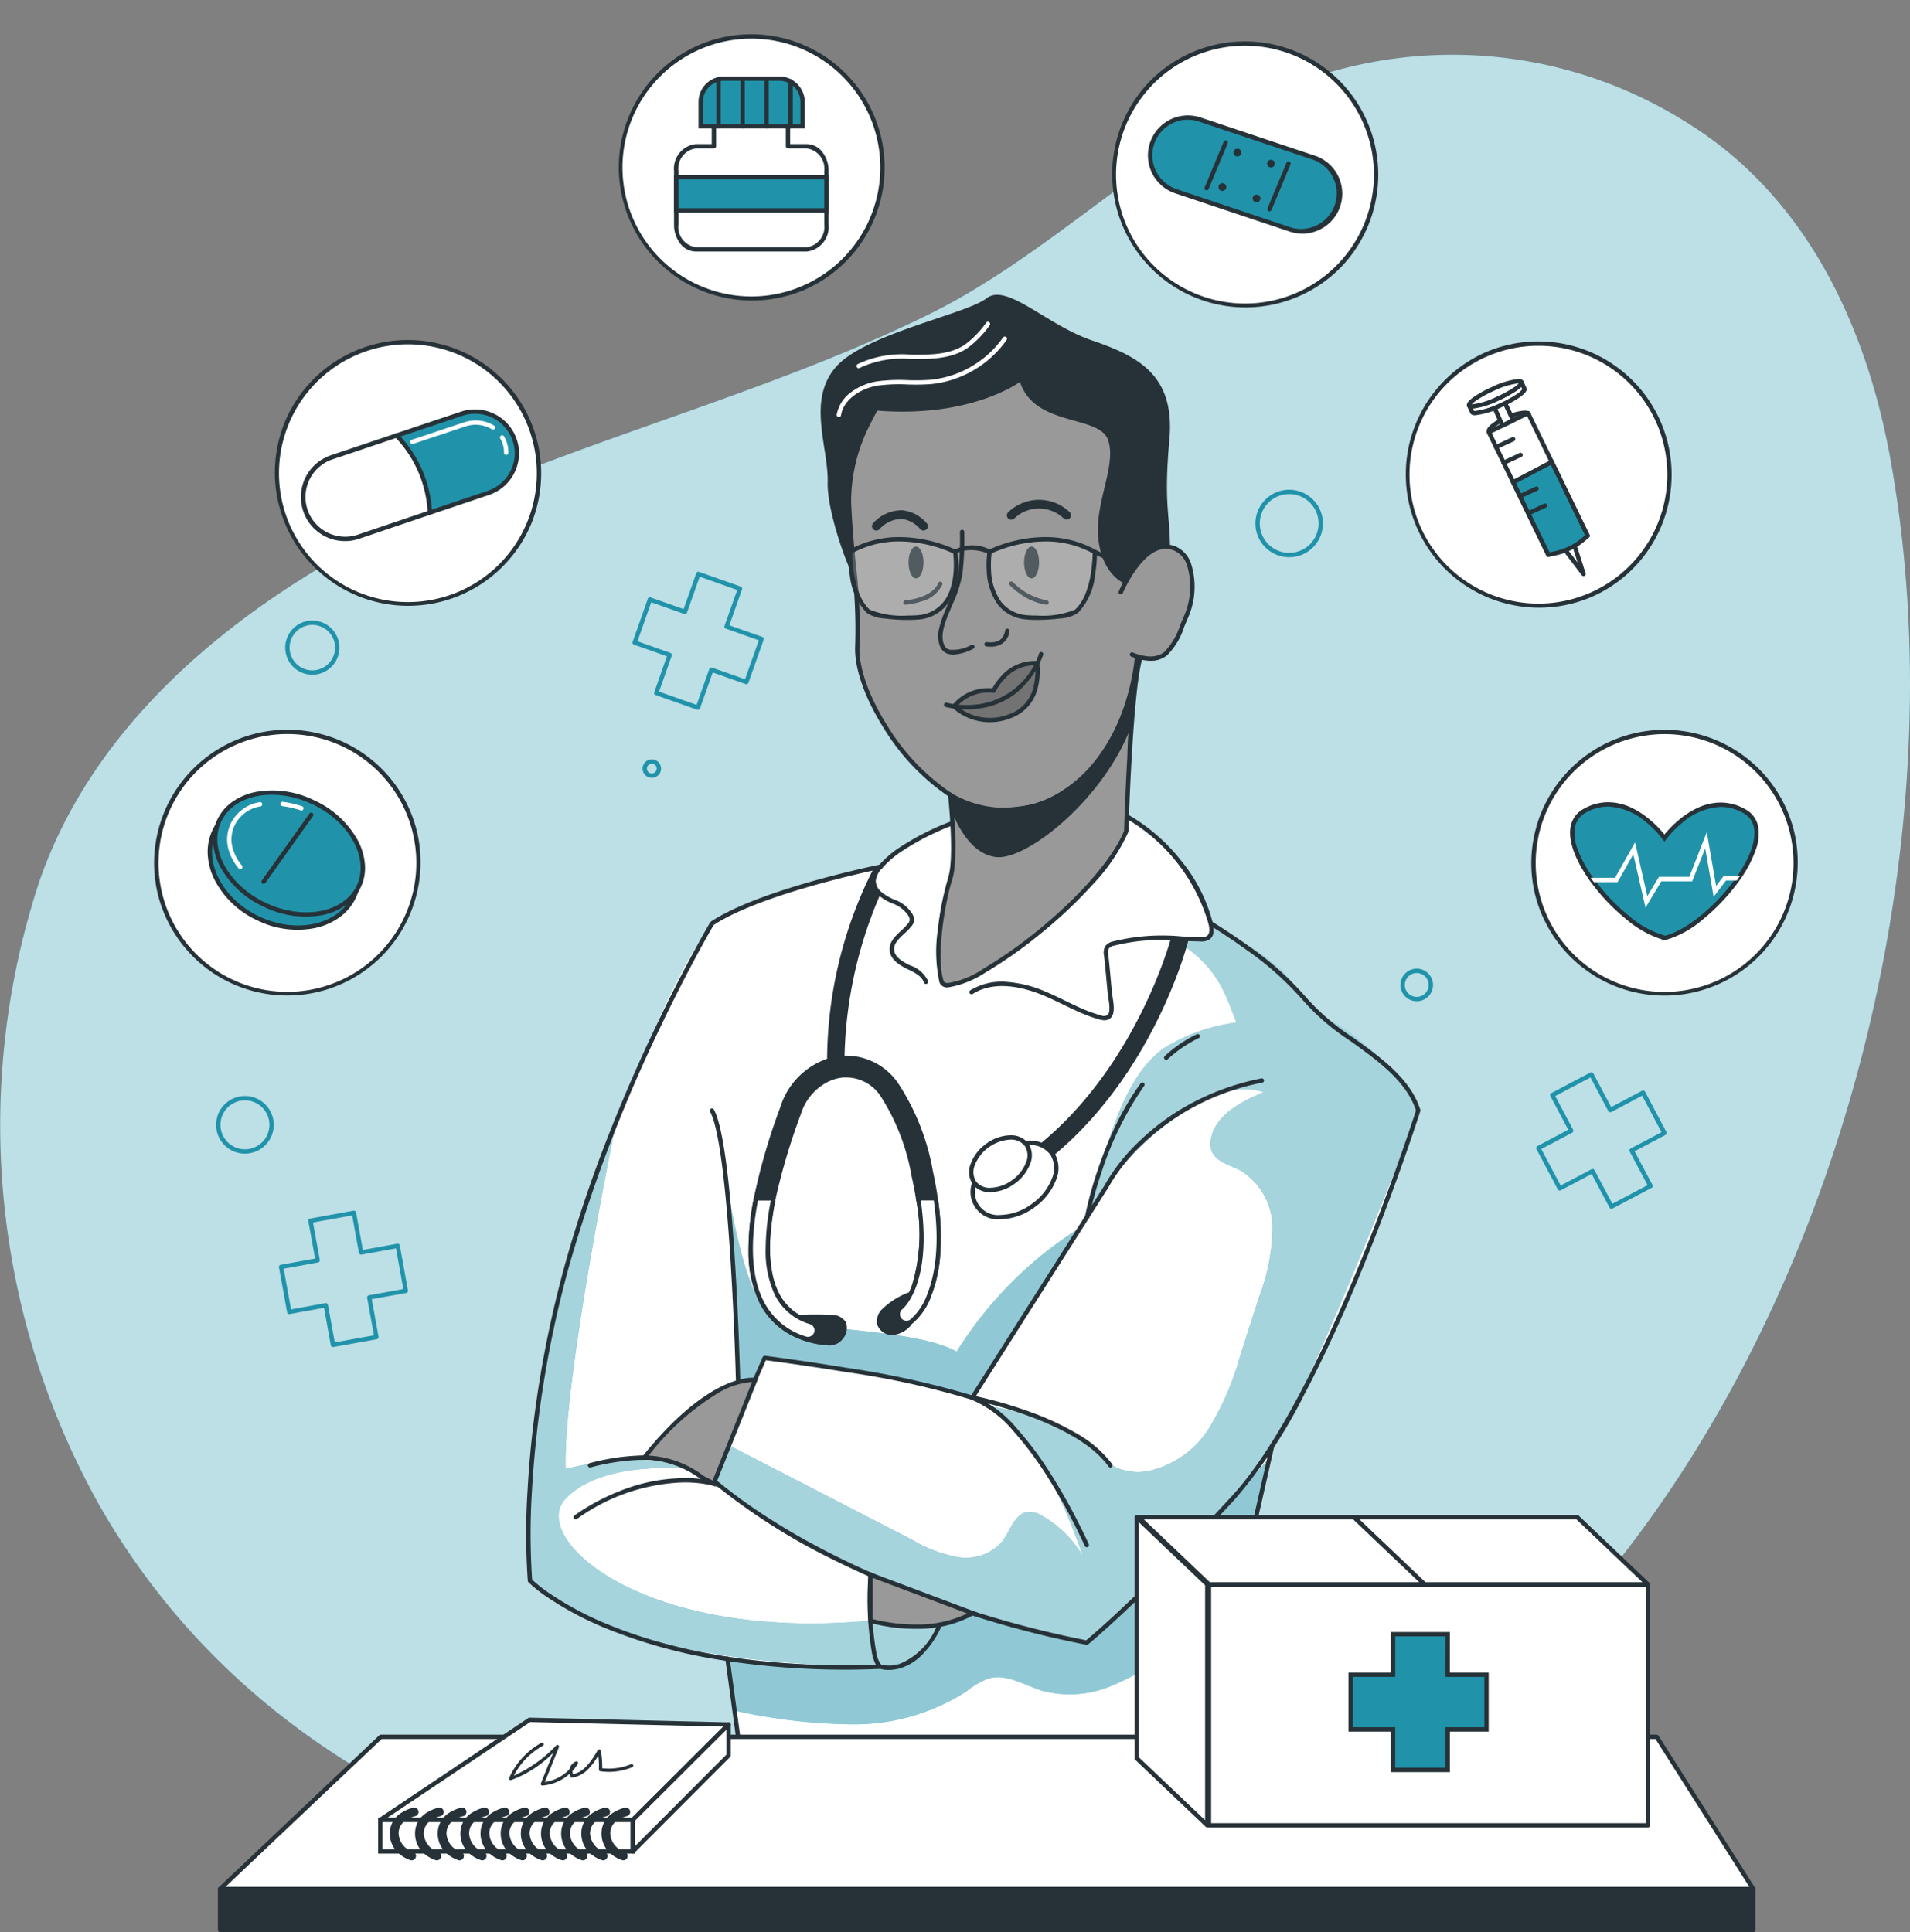 <svg xmlns="http://www.w3.org/2000/svg" width="171" height="173" viewBox="0 0 171 173">
  <rect x="0" y="0" width="171" height="173" fill="#808080" stroke="none"/>
  <g id="Medicine-bro_1_" data-name="Medicine-bro (1)" transform="translate(0 0)">
    <g id="freepik--background-simple--inject-131" transform="translate(0 4.896)">
      <path id="Path_1404" data-name="Path 1404" d="M180.385,42.2a39.33,39.33,0,0,0-38.558-2.032c-10.656,5.2-18.947,14.052-29.614,19.259C97.639,66.546,81.638,70.44,66.9,77.264S38.069,94.782,32.785,110.124a69.659,69.659,0,0,0,5.482,55.995c15.476,26.927,46.172,36.49,75.724,36.141,62.446-.734,94.612-76.28,84.423-130.573C196.188,59.924,190.765,48.643,180.385,42.2Z" transform="translate(-29.274 -36.065)" fill="#2093aa"/>
      <path id="Path_1405" data-name="Path 1405" d="M180.385,42.2a39.33,39.33,0,0,0-38.558-2.032c-10.656,5.2-18.947,14.052-29.614,19.259C97.639,66.546,81.638,70.44,66.9,77.264S38.069,94.782,32.785,110.124a69.659,69.659,0,0,0,5.482,55.995c15.476,26.927,46.172,36.49,75.724,36.141,62.446-.734,94.612-76.28,84.423-130.573C196.188,59.924,190.765,48.643,180.385,42.2Z" transform="translate(-29.274 -36.065)" fill="#fff" opacity="0.7"/>
    </g>
    <g id="freepik--Graphics--inject-131" transform="translate(19.348 43.848)">
      <path id="Path_1406" data-name="Path 1406" d="M100.052,302.19a.195.195,0,0,1,.192.16l.608,3.355,3.083-.558a.2.2,0,0,1,.226.157l.729,4.027a.195.195,0,0,1-.157.226l-3.083.558.608,3.359a.195.195,0,0,1-.157.227l-3.89.7a.2.2,0,0,1-.226-.157l-.608-3.356-3.079.558a.195.195,0,0,1-.227-.157l-.729-4.027a.2.2,0,0,1,.157-.226l3.079-.558-.608-3.355a.2.2,0,0,1,.157-.227l3.89-.706A.206.206,0,0,1,100.052,302.19Zm.643,3.937a.2.2,0,0,1-.192-.16l-.608-3.355-3.507.636L97,306.6a.195.195,0,0,1-.157.227l-3.079.558.66,3.643,3.079-.558a.2.2,0,0,1,.227.157l.608,3.356,3.507-.632-.608-3.359a.195.195,0,0,1,.157-.227l3.083-.558-.66-3.643-3.083.558A.2.2,0,0,1,100.7,306.127Z" transform="translate(-87.715 -237.639)" fill="#2093aa"/>
      <path id="Path_1407" data-name="Path 1407" d="M180.714,155.43a.2.2,0,0,1,.065.011l3.726,1.318a.2.2,0,0,1,.119.249l-1.136,3.215,2.954,1.042a.195.195,0,0,1,.119.249l-1.364,3.859a.2.2,0,0,1-.249.119L182,164.449l-1.139,3.216a.2.2,0,0,1-.248.119l-3.727-1.314a.195.195,0,0,1-.119-.249L177.9,163l-2.95-1.042a.2.2,0,0,1-.119-.249l1.36-3.859a.195.195,0,0,1,.249-.119l2.954,1.042,1.136-3.215a.195.195,0,0,1,.184-.13Zm3.478,1.631-3.359-1.188-1.136,3.215a.2.2,0,0,1-.249.119l-2.954-1.042-1.231,3.491,2.95,1.042a.2.2,0,0,1,.119.249l-1.136,3.219,3.359,1.184,1.14-3.216a.2.2,0,0,1,.249-.119l2.95,1.042,1.234-3.491-2.954-1.042a.195.195,0,0,1-.119-.249Z" transform="translate(-137.539 -148.086)" fill="#2093aa"/>
      <path id="Path_1408" data-name="Path 1408" d="M387.9,270.4a.2.2,0,0,1,.172.1l1.6,3.016,2.767-1.464a.2.2,0,0,1,.263.081l1.914,3.613a.195.195,0,0,1-.081.263l-2.767,1.464,1.6,3.016a.2.2,0,0,1-.081.264l-3.5,1.848a.2.2,0,0,1-.263-.081l-1.6-3.013-2.767,1.464a.195.195,0,0,1-.263-.081l-1.914-3.617a.2.2,0,0,1,.081-.263l2.767-1.464-1.6-3.016a.195.195,0,0,1,.081-.263l3.5-1.848A.194.194,0,0,1,387.9,270.4Zm1.688,3.578a.2.2,0,0,1-.172-.1l-1.6-3.016-3.152,1.666,1.6,3.016a.195.195,0,0,1-.081.263l-2.767,1.464,1.732,3.273,2.767-1.464a.2.2,0,0,1,.263.081l1.6,3.013,3.152-1.666-1.6-3.016a.195.195,0,0,1,.081-.263l2.767-1.464-1.732-3.269-2.767,1.464A.194.194,0,0,1,389.591,273.978Z" transform="translate(-264.773 -218.241)" fill="#2093aa"/>
      <path id="Ellipse_44" data-name="Ellipse 44" d="M2.08-.5A2.58,2.58,0,1,1-.5,2.08,2.583,2.583,0,0,1,2.08-.5Zm0,4.771A2.191,2.191,0,1,0-.11,2.08,2.193,2.193,0,0,0,2.08,4.271Z" transform="translate(0.5 54.784)" fill="#2093aa"/>
      <path id="Path_1409" data-name="Path 1409" d="M177.946,198.53a.826.826,0,1,1-.826.826A.827.827,0,0,1,177.946,198.53Zm0,1.263a.437.437,0,1,0-.437-.437A.437.437,0,0,0,177.946,199.793Z" transform="translate(-138.937 -174.386)" fill="#2093aa"/>
      <path id="Path_1410" data-name="Path 1410" d="M97.215,166.64h0a2.425,2.425,0,0,1,1.714,4.139,2.425,2.425,0,1,1-1.714-4.139Zm0,4.459a2.035,2.035,0,1,0-2.035-2.035A2.037,2.037,0,0,0,97.215,171.1Z" transform="translate(-88.6 -154.926)" fill="#2093aa"/>
      <path id="Path_1411" data-name="Path 1411" d="M353.238,249.516a1.458,1.458,0,1,1,1.458-1.458A1.459,1.459,0,0,1,353.238,249.516Zm0-2.526a1.068,1.068,0,1,0,1.068,1.068A1.069,1.069,0,0,0,353.238,246.99Z" transform="translate(-245.747 -203.718)" fill="#2093aa"/>
      <path id="Ellipse_45" data-name="Ellipse 45" d="M2.521-.5A3.021,3.021,0,1,1-.5,2.521,3.024,3.024,0,0,1,2.521-.5Zm0,5.652A2.631,2.631,0,1,0-.11,2.521,2.634,2.634,0,0,0,2.521,5.152Z" transform="translate(93.549 0.5)" fill="#2093aa"/>
    </g>
    <g id="freepik--Character--inject-131" transform="translate(47.118 26.401)">
      <path id="Path_1412" data-name="Path 1412" d="M202.013,209.51c.148.222,4.619,1.115,6.938,4.487a32.165,32.165,0,0,1,3.376,6.2,41.459,41.459,0,0,1,5.867,4.21,75.76,75.76,0,0,0,6.186,5.753c1.828,1.325,5.59,3.84,6.537,6.783,0,0-5.64,15.448-7.235,18.862s-5.527,10.661-5.527,10.661l-7.016,29.808h-40.7l-1.388-10.225s-12.474-2.448-17.685-7.016a97.4,97.4,0,0,1,1.688-21.388c2.179-10.084,9.589-31.052,14.61-37.456,0,0,8.018-3.836,15.093-5.067,0,0,4.592-3.629,7.6-4.015S202.013,209.51,202.013,209.51Z" transform="translate(-151.035 -163.916)" fill="#fff"/>
      <path id="Path_1413" data-name="Path 1413" d="M197.36,382.262a50.262,50.262,0,0,0,10.443,1.243,18.527,18.527,0,0,0,10.447-2.978,6.718,6.718,0,0,1,1.949-1.13c1.6-.448,3.181.608,4.767,1.1a9.611,9.611,0,0,0,6.19-.421,28.566,28.566,0,0,0,5.5-3.076q-.39,5.379-.253,10.778l2.506.1,6.42-28.249S234.352,372.384,229,376.193l-10.267-2.643a7.174,7.174,0,0,1-3,1.208s-.932,3.582-6.171,3.59-12.75-.694-12.75-.694Z" transform="translate(-178.794 -255.519)" fill="#2093aa"/>
      <path id="Path_1414" data-name="Path 1414" d="M197.36,382.262a50.262,50.262,0,0,0,10.443,1.243,18.527,18.527,0,0,0,10.447-2.978,6.718,6.718,0,0,1,1.949-1.13c1.6-.448,3.181.608,4.767,1.1a9.611,9.611,0,0,0,6.19-.421,28.566,28.566,0,0,0,5.5-3.076q-.39,5.379-.253,10.778l2.506.1,6.42-28.249S234.352,372.384,229,376.193l-10.267-2.643a7.174,7.174,0,0,1-3,1.208s-.932,3.582-6.171,3.59-12.75-.694-12.75-.694Z" transform="translate(-178.794 -255.519)" fill="#fff" opacity="0.5"/>
      <path id="Path_1415" data-name="Path 1415" d="M159.087,282.47s-4.767,23.142-4.526,31.091c0,0,6.479-1.817,11,0,0,0-7.695-.858-11.008,2.67s6.884,12.8,27.286,10.914c0,0,4.07,1.275,6.135.526,0,0-.554,3.688-6.171,3.59-5.594-.222-21.958-.359-30.436-7.7C151.373,323.563,150.3,302.288,159.087,282.47Z" transform="translate(-151.042 -208.436)" fill="#2093aa"/>
      <path id="Path_1416" data-name="Path 1416" d="M159.087,282.47s-4.767,23.142-4.526,31.091c0,0,6.479-1.817,11,0,0,0-7.695-.858-11.008,2.67s6.884,12.8,27.286,10.914c0,0,4.07,1.275,6.135.526,0,0-.554,3.688-6.171,3.59-5.594-.222-21.958-.359-30.436-7.7C151.373,323.563,150.3,302.288,159.087,282.47Z" transform="translate(-151.042 -208.436)" fill="#fff" opacity="0.6"/>
      <path id="Path_1417" data-name="Path 1417" d="M196.24,293.85s1.407,10.248,3.68,12.392,12.863,1.442,17.058,3.754a34.92,34.92,0,0,1,11.09-11.121l-9.683,15.245-8.369-1.976L199.8,310.584l-.858,1.972h-1.536S197.234,301.619,196.24,293.85Z" transform="translate(-178.446 -215.38)" fill="#2093aa"/>
      <path id="Path_1418" data-name="Path 1418" d="M196.24,293.85s1.407,10.248,3.68,12.392,12.863,1.442,17.058,3.754a34.92,34.92,0,0,1,11.09-11.121l-9.683,15.245-8.369-1.976L199.8,310.584l-.858,1.972h-1.536S197.234,301.619,196.24,293.85Z" transform="translate(-178.446 -215.38)" fill="#fff" opacity="0.5"/>
      <path id="Path_1419" data-name="Path 1419" d="M234.7,238.427c4.377,2.577,4.869,5.481,5.769,7.554a16.248,16.248,0,0,0-6.51,2.3c-2.339,1.7-3.606,4.514-4.588,7.246a72.213,72.213,0,0,0-2.339,7.9,27.134,27.134,0,0,1,8.767-9.488c2.1-1.388,4.7-2.506,7.094-1.723-2.011.854-4.288,2.007-4.713,4.151a2.015,2.015,0,0,0,.043,1.076c.359,1.01,1.614,1.282,2.565,1.774a6.036,6.036,0,0,1,2.9,5.216,17.934,17.934,0,0,1-1.2,6.108l-1.676,5.216a25.584,25.584,0,0,1-2.729,6.424,8.63,8.63,0,0,1-5.531,3.964,4.815,4.815,0,0,1-2.857-.324,9.484,9.484,0,0,1-1.883-1.345,19.489,19.489,0,0,0-9.6-4.147c4.529,2.994,6.673,8.431,8.552,13.526a9.96,9.96,0,0,0-3.606-3.649,2.3,2.3,0,0,0-1.31-.413c-1.232.1-1.622,1.668-2.362,2.651a4.3,4.3,0,0,1-3.972,1.4,12.413,12.413,0,0,1-4.109-1.559l-16.57-8.545-1.169,3.508a82.09,82.09,0,0,0,33.422,14.247s13.136-10.38,17.791-19.584,11.885-28.066,11.885-28.066a21.484,21.484,0,0,0-7.184-7.628s-3.387-1.6-4.1-3.582-7.079-5.4-7.079-5.4S239.23,239.343,234.7,238.427Z" transform="translate(-176.878 -180.831)" fill="#2093aa"/>
      <path id="Path_1420" data-name="Path 1420" d="M234.7,238.427c4.377,2.577,4.869,5.481,5.769,7.554a16.248,16.248,0,0,0-6.51,2.3c-2.339,1.7-3.606,4.514-4.588,7.246a72.213,72.213,0,0,0-2.339,7.9,27.134,27.134,0,0,1,8.767-9.488c2.1-1.388,4.7-2.506,7.094-1.723-2.011.854-4.288,2.007-4.713,4.151a2.015,2.015,0,0,0,.043,1.076c.359,1.01,1.614,1.282,2.565,1.774a6.036,6.036,0,0,1,2.9,5.216,17.934,17.934,0,0,1-1.2,6.108l-1.676,5.216a25.584,25.584,0,0,1-2.729,6.424,8.63,8.63,0,0,1-5.531,3.964,4.815,4.815,0,0,1-2.857-.324,9.484,9.484,0,0,1-1.883-1.345,19.489,19.489,0,0,0-9.6-4.147c4.529,2.994,6.673,8.431,8.552,13.526a9.96,9.96,0,0,0-3.606-3.649,2.3,2.3,0,0,0-1.31-.413c-1.232.1-1.622,1.668-2.362,2.651a4.3,4.3,0,0,1-3.972,1.4,12.413,12.413,0,0,1-4.109-1.559l-16.57-8.545-1.169,3.508a82.09,82.09,0,0,0,33.422,14.247s13.136-10.38,17.791-19.584,11.885-28.066,11.885-28.066a21.484,21.484,0,0,0-7.184-7.628s-3.387-1.6-4.1-3.582-7.079-5.4-7.079-5.4S239.23,239.343,234.7,238.427Z" transform="translate(-176.878 -180.831)" fill="#fff" opacity="0.6"/>
      <path id="Path_1421" data-name="Path 1421" d="M250.376,122.622s.885-10.318-3.563-11.3a12.159,12.159,0,0,1-6.946-5.067l-15.779,4.4-2.448,9.488,1.559,4.8s.327,4.455.39,6.658,0,3.9,1.668,6.572,3.22,5.329,6.825,7.64v6.077s-2.23,6.506-1,10.5c0,0,.737.78,2.771-.39s10.739-6.985,13.776-13.058l.943-15.44a3.48,3.48,0,0,0,3.586-1.894,7.961,7.961,0,0,0,.908-6.958c-.616-2.12-3.267-.748-3.267-.748Z" transform="translate(-193.946 -100.907)" fill="#999"/>
      <path id="Path_1422" data-name="Path 1422" d="M248.87,180.914a4.393,4.393,0,0,1,3.539-1.411s1.9-3,3.9-2.448c0,0,.616,3.177-1.781,4.428A5.222,5.222,0,0,1,248.87,180.914Z" transform="translate(-210.561 -144.071)" fill="#737373"/>
      <path id="Path_1423" data-name="Path 1423" d="M238.192,151.753a9.115,9.115,0,0,1-4.856-1.376,20,20,0,0,1-5.915-6.26c-1.683-2.7-2.588-5.353-2.483-7.286a47.065,47.065,0,0,0-.326-7.158c-.166-1.752-.338-3.564-.427-5.655a12.635,12.635,0,0,1,.471-3.825,18.8,18.8,0,0,1,1.246-3.276,20.777,20.777,0,0,1,1.881-3.161.195.195,0,0,1,.31.236,20.387,20.387,0,0,0-1.845,3.1A15.052,15.052,0,0,0,224.575,124c.088,2.081.259,3.888.425,5.635a47.345,47.345,0,0,1,.327,7.216c-.1,1.855.782,4.427,2.424,7.058a19.6,19.6,0,0,0,5.791,6.136,9.37,9.37,0,0,0,10.194-.387c3.044-2.029,5.252-5.837,6.058-10.446.072-.4.125-.787.162-1.185a.195.195,0,1,1,.388.036c-.038.409-.092.807-.166,1.217a19.7,19.7,0,0,1-2.041,5.982,13.109,13.109,0,0,1-4.186,4.721,10.6,10.6,0,0,1-5.268,1.756Q238.437,151.753,238.192,151.753Z" transform="translate(-195.493 -105.441)" fill="#263238"/>
      <path id="Path_1424" data-name="Path 1424" d="M245.8,205.2h-.053a.7.7,0,0,1-.722-.467,12.959,12.959,0,0,1-.137-4.724,26.432,26.432,0,0,1,.917-4.6c.592-1.852,0-7.367-.008-7.423a.195.195,0,1,1,.387-.042c.025.23.609,5.653-.008,7.584-.645,2.009-1.481,6.9-.78,9.084.016.051.06.186.365.2a7.712,7.712,0,0,0,3.188-1.278,39.586,39.586,0,0,0,4.809-3.377c3.879-3.144,6.793-6.495,7.8-8.974.011-.353.1-3.3.287-6.549a54.137,54.137,0,0,1,.959-8.943.195.195,0,1,1,.375.107c-.868,3.036-1.229,15.307-1.232,15.431a.194.194,0,0,1-.014.067,16.842,16.842,0,0,1-3.14,4.651A41.9,41.9,0,0,1,254,200.46a39.988,39.988,0,0,1-4.859,3.412A8.686,8.686,0,0,1,245.8,205.2Z" transform="translate(-208.038 -143.194)" fill="#263238"/>
      <path id="Path_1425" data-name="Path 1425" d="M248.532,179.73a7.537,7.537,0,0,1-1.89-.222.195.195,0,0,1,.106-.375h0A7.821,7.821,0,0,0,250,179.2a6.667,6.667,0,0,0,5.023-4.478.195.195,0,1,1,.362.144,7.978,7.978,0,0,1-2.433,3.418,6.7,6.7,0,0,1-2.892,1.3A8.049,8.049,0,0,1,248.532,179.73Z" transform="translate(-209.115 -142.614)" fill="#263238"/>
      <path id="Path_1426" data-name="Path 1426" d="M248.25,193.75s1.286,3.988,4.062,4.225,9.718-5.325,12.084-11.877V182.82s-1.949,8.576-7.656,10.135-8.377-.425-8.377-.425Z" transform="translate(-210.183 -147.63)" fill="#263238"/>
      <path id="Path_1427" data-name="Path 1427" d="M255.721,176.636h0c.094,0,.189,0,.284.01a.2.2,0,0,1,.179.165,6.069,6.069,0,0,1-.105,2.053,3.809,3.809,0,0,1-2.511,2.915,4.989,4.989,0,0,1-5.144-.934.2.2,0,0,1-.02-.269,4.15,4.15,0,0,1,3.209-1.511c.122,0,.246.005.368.016a5.359,5.359,0,0,1,.852-1.157A3.975,3.975,0,0,1,255.721,176.636Zm.1.391h-.1a3.545,3.545,0,0,0-2.6,1.16,4.842,4.842,0,0,0-.851,1.184.2.2,0,0,1-.2.112,3.772,3.772,0,0,0-3.24,1.2,4.6,4.6,0,0,0,4.6.735l.007,0a3.393,3.393,0,0,0,2.26-2.623A5.879,5.879,0,0,0,255.817,177.027Z" transform="translate(-210.25 -143.856)" fill="#263238"/>
      <path id="Path_1428" data-name="Path 1428" d="M246.553,157.677a1.622,1.622,0,0,1-.454-.06,1.1,1.1,0,0,1-.679-.542,2.483,2.483,0,0,1-.139-1.761,9.965,9.965,0,0,1,.571-1.656l.057-.139c.071-.174.146-.351.219-.523a10.45,10.45,0,0,0,.848-2.623,25.992,25.992,0,0,0,.162-3.674.195.195,0,1,1,.39-.01,26.376,26.376,0,0,1-.165,3.731v0a10.732,10.732,0,0,1-.875,2.725c-.072.171-.147.348-.217.52l-.058.14c-.367.882-.921,2.216-.45,3.08a.71.71,0,0,0,.446.354,3.356,3.356,0,0,0,1.951-.432.195.195,0,0,1,.188.342A4.4,4.4,0,0,1,246.553,157.677Z" transform="translate(-208.315 -125.468)" fill="#263238"/>
      <path id="Path_1429" data-name="Path 1429" d="M256.36,170.834a3.067,3.067,0,0,1-.411-.029.195.195,0,0,1,.052-.386c.958.13,1.512-.218,1.645-1.035a.195.195,0,1,1,.385.063,1.513,1.513,0,0,1-.858,1.228A1.952,1.952,0,0,1,256.36,170.834Z" transform="translate(-214.778 -139.331)" fill="#263238"/>
      <path id="Path_1430" data-name="Path 1430" d="M266.34,141.4a.389.389,0,0,1-.269-.108,3.192,3.192,0,0,0-4.412,0,.39.39,0,1,1-.538-.564,3.971,3.971,0,0,1,5.489,0,.39.39,0,0,1-.269.672Z" transform="translate(-217.963 -121.277)" fill="#263238"/>
      <path id="Path_1431" data-name="Path 1431" d="M234.6,143.832a.389.389,0,0,1-.307-.149,2.551,2.551,0,0,0-1.639-.887,2.678,2.678,0,0,0-2,.925.39.39,0,1,1-.545-.558,3.407,3.407,0,0,1,2.607-1.145,3.312,3.312,0,0,1,2.194,1.183.39.39,0,0,1-.307.63Z" transform="translate(-199.041 -122.73)" fill="#263238"/>
      <path id="Path_1432" data-name="Path 1432" d="M289.49,160.29a4.874,4.874,0,0,1-1.741-.384.195.195,0,0,1,.141-.363c1.283.5,2.191.476,2.857-.069a6.109,6.109,0,0,0,1.394-2.377c.1-.236.2-.479.306-.721a6.585,6.585,0,0,0,.285-4.716,2.142,2.142,0,0,0-1.173-1.261c-2.513-.994-4.534,3.779-4.554,3.827a.195.195,0,0,1-.36-.15,11.969,11.969,0,0,1,1.408-2.414,5.348,5.348,0,0,1,1.585-1.454,2.335,2.335,0,0,1,2.064-.171,2.55,2.55,0,0,1,1.39,1.476,6.9,6.9,0,0,1-.289,5.021c-.1.238-.206.48-.3.714a6.35,6.35,0,0,1-1.507,2.529,2.237,2.237,0,0,1-1.326.509Q289.58,160.29,289.49,160.29Z" transform="translate(-233.602 -127.525)" fill="#263238"/>
      <path id="Path_1433" data-name="Path 1433" d="M245.435,118.4s-2-.709-2.374-3.964,1.625-6.514.885-8.852-6.576-1.169-7.905-5.247c0,0-4.381,3.267-12.863,2.565a20,20,0,0,0-2.1,4.911,30.2,30.2,0,0,0,.031,8.782,1.622,1.622,0,0,0,.055.3c.608,3.173-2.421-4.319-2.339-7.519s-1.848-7.266.667-10.295,11.733-4.8,13.549-6.225,5.348,2.366,9.429,3.762,7.465,3.06,6.95,8.849.027,6.564.051,9.613C249.469,115.088,247.582,114.379,245.435,118.4Z" transform="translate(-191.842 -92.544)" fill="#263238"/>
      <path id="Path_1434" data-name="Path 1434" d="M266.265,151.773c0,.78-.3,1.427-.674,1.427s-.67-.639-.67-1.427.3-1.423.67-1.423S266.265,150.993,266.265,151.773Z" transform="translate(-220.355 -127.817)" fill="#263238"/>
      <path id="Path_1435" data-name="Path 1435" d="M239.721,151.773c0,.78-.3,1.427-.67,1.427s-.67-.639-.67-1.427.3-1.423.67-1.423S239.721,150.993,239.721,151.773Z" transform="translate(-204.16 -127.817)" fill="#263238"/>
      <path id="Path_1436" data-name="Path 1436" d="M264.849,160.458h-.023a5.336,5.336,0,0,1-2.326-.956,6.537,6.537,0,0,1-.947-.791.195.195,0,1,1,.284-.267,5.8,5.8,0,0,0,3.035,1.628.195.195,0,0,1-.023.388Z" transform="translate(-218.268 -132.717)" fill="#263238"/>
      <path id="Path_1437" data-name="Path 1437" d="M237.375,160.458a.195.195,0,0,1-.013-.389c.03,0,2.429-.191,2.95-1.563a.195.195,0,0,1,.364.138,2.816,2.816,0,0,1-1.9,1.526,6.345,6.345,0,0,1-1.392.288Z" transform="translate(-203.428 -132.717)" fill="#263238"/>
      <path id="Path_1438" data-name="Path 1438" d="M264.465,230.264a1.588,1.588,0,0,1-.4-.056h0a12.581,12.581,0,0,1-1.758-.626c-.517-.225-1.03-.475-1.527-.715-.594-.288-1.208-.586-1.825-.842-1.794-.739-4.343-1.358-6.3-.117a.195.195,0,0,1-.209-.329,5.383,5.383,0,0,1,3.287-.751,10.663,10.663,0,0,1,3.367.837c.628.26,1.248.561,1.847.852.493.239,1,.487,1.513.709a12.2,12.2,0,0,0,1.7.606.625.625,0,0,0,.575-.043c.267-.242.148-1.012.069-1.521-.023-.15-.045-.292-.058-.414-.046-.443-.087-.892-.126-1.327-.062-.676-.125-1.376-.207-2.058a1.222,1.222,0,0,1,.1-.814.194.194,0,0,1,.023-.036,1.165,1.165,0,0,1,.656-.405,18.321,18.321,0,0,1,6.22-.451c.536.022,1.09.045,1.629.055h.019a.97.97,0,0,0,.564-.1c.285-.193.24-.686.151-1.066a16.046,16.046,0,0,0-7.436-9.483.195.195,0,0,1,.19-.34,16.74,16.74,0,0,1,4.78,4.131,14.468,14.468,0,0,1,2.845,5.6c.171.735.062,1.235-.325,1.486l-.015.009a1.358,1.358,0,0,1-.79.151c-.541-.01-1.094-.033-1.628-.055a18.006,18.006,0,0,0-6.1.436l-.018,0a.774.774,0,0,0-.428.254.832.832,0,0,0-.054.542.186.186,0,0,1,0,.022c.084.691.148,1.4.21,2.08.039.434.08.882.126,1.323.012.112.033.249.055.394.1.663.231,1.487-.193,1.87A.774.774,0,0,1,264.465,230.264Z" transform="translate(-212.691 -165.314)" fill="#263238"/>
      <path id="Path_1439" data-name="Path 1439" d="M234.728,227.99a.2.2,0,0,1-.185-.135c-.183-.568-.8-.871-1.4-1.165l-.124-.061c-.684-.338-1.476-.831-1.535-1.649-.062-.754.491-1.268,1.026-1.765a6.337,6.337,0,0,0,.577-.584l.01-.011a.7.7,0,0,0,.168-.294.648.648,0,0,0-.062-.363l0-.01a2.831,2.831,0,0,0-1.563-1.2l-.2-.1a4.145,4.145,0,0,1-.894-.561,1.723,1.723,0,0,1-.694-1.315.19.19,0,0,1,0-.029,2.279,2.279,0,0,1,.689-1.406,9.79,9.79,0,0,1,1.5-1.355,23.619,23.619,0,0,1,5.006-2.583.195.195,0,1,1,.15.36,23.327,23.327,0,0,0-4.925,2.538,9.4,9.4,0,0,0-1.449,1.307l-.011.011a1.889,1.889,0,0,0-.574,1.155,1.335,1.335,0,0,0,.54,1.007l.008.006a3.761,3.761,0,0,0,.815.511l.2.1a3.152,3.152,0,0,1,1.755,1.393,1.037,1.037,0,0,1,.094.595.2.2,0,0,1,0,.023,1.094,1.094,0,0,1-.261.469,6.676,6.676,0,0,1-.608.616c-.489.454-.95.883-.9,1.448v0c.044.621.728,1.036,1.319,1.328l.123.06a2.711,2.711,0,0,1,1.6,1.4.2.2,0,0,1-.186.255Z" transform="translate(-198.949 -166.29)" fill="#263238"/>
      <path id="Path_1440" data-name="Path 1440" d="M222.085,109.347l-.032,0a.2.2,0,0,1-.161-.224A3.186,3.186,0,0,1,223.2,107.1a5.292,5.292,0,0,1,2.3-.956,15.086,15.086,0,0,1,2.72-.108,19.366,19.366,0,0,0,2.049-.03,9.071,9.071,0,0,0,6.509-3.782.195.195,0,1,1,.318.225,9.46,9.46,0,0,1-6.79,3.944h0a19.658,19.658,0,0,1-2.092.031,14.793,14.793,0,0,0-2.65.1c-1.413.228-3.045,1.157-3.288,2.657A.2.2,0,0,1,222.085,109.347Z" transform="translate(-194.098 -98.399)" fill="#fff"/>
      <path id="Path_1441" data-name="Path 1441" d="M226.635,102.867a.195.195,0,0,1-.1-.363,9.267,9.267,0,0,1,4.826-.844c1.736,0,3.376.005,4.729-.868a8.411,8.411,0,0,0,1.962-2.008.195.195,0,0,1,.32.222,8.8,8.8,0,0,1-2.057,2.1l-.009.006c-1.451.939-3.228.936-4.945.933a8.986,8.986,0,0,0-4.627.79A.194.194,0,0,1,226.635,102.867Z" transform="translate(-196.874 -96.3)" fill="#fff"/>
      <path id="Path_1442" data-name="Path 1442" d="M252.745,301.279a.195.195,0,0,1-.164-.3l12-18.9a16.735,16.735,0,0,1,3.192-4.025,20.936,20.936,0,0,1,4.349-3.194,22.545,22.545,0,0,1,6.506-2.355.195.195,0,0,1,.076.382,21.34,21.34,0,0,0-10.649,5.436,16.606,16.606,0,0,0-3.131,3.941l-.009.016-12.006,18.909A.2.2,0,0,1,252.745,301.279Z" transform="translate(-212.807 -202.353)" fill="#263238"/>
      <path id="Path_1443" data-name="Path 1443" d="M297.265,264.635a.195.195,0,0,1-.132-.338,11.7,11.7,0,0,1,2.874-1.958.195.195,0,0,1,.169.351,11.305,11.305,0,0,0-2.778,1.893A.194.194,0,0,1,297.265,264.635Z" transform="translate(-239.973 -196.141)" fill="#263238"/>
      <path id="Path_1444" data-name="Path 1444" d="M279.085,285.7a.2.2,0,0,1-.192-.231A34.526,34.526,0,0,1,280,281.4a35.059,35.059,0,0,1,1.538-3.863,24.714,24.714,0,0,1,2.341-4.008.195.195,0,0,1,.315.23,29.3,29.3,0,0,0-3.823,7.758,34.143,34.143,0,0,0-1.094,4.024A.2.2,0,0,1,279.085,285.7Z" transform="translate(-228.879 -202.932)" fill="#263238"/>
      <path id="Path_1445" data-name="Path 1445" d="M195.264,303.9a.2.2,0,0,1-.195-.19c0-.052-.136-5.292-.489-10.853-.467-7.336-1.1-11.891-1.824-13.172a.195.195,0,0,1,.339-.192c.766,1.352,1.4,5.84,1.874,13.341.354,5.569.489,10.815.49,10.867a.2.2,0,0,1-.19.2Z" transform="translate(-176.305 -206.557)" fill="#263238"/>
      <path id="Path_1446" data-name="Path 1446" d="M226.492,301.211l-.033,0a89.938,89.938,0,0,1-11.864-3.164,84.828,84.828,0,0,1-10.948-4.521,55.893,55.893,0,0,1-10.857-6.992.2.2,0,0,1-.053-.227l4.724-10.856a.2.2,0,0,1,.2-.116c.033,0,3.379.429,7.325,1.077a79.58,79.58,0,0,1,11.3,2.488,10.3,10.3,0,0,1,3.9,2.9,30.982,30.982,0,0,1,3.3,4.479,53.948,53.948,0,0,1,3.172,5.924.195.195,0,0,1-.357.157,53.511,53.511,0,0,0-3.148-5.879,30.583,30.583,0,0,0-3.26-4.42,9.925,9.925,0,0,0-3.746-2.8,74.951,74.951,0,0,0-11.233-2.47c-3.476-.571-6.485-.968-7.167-1.056l-4.608,10.588c6.785,5.658,15.465,9.292,21.568,11.348a90.773,90.773,0,0,0,11.718,3.133c.281-.233,1.418-1.19,3.315-2.978,2.026-1.908,5.357-5.18,9.724-9.926s8.609-13.883,11.412-20.726c2.884-7.042,4.862-13.145,5.074-13.807-.853-2.613-3.4-4.442-5.857-6.211a20.788,20.788,0,0,1-4.226-3.609,27.53,27.53,0,0,0-5.153-4.6c-1.759-1.27-3.222-2.151-3.237-2.159a.195.195,0,1,1,.2-.334c.015.009,1.489.9,3.262,2.175a27.907,27.907,0,0,1,5.234,4.677,20.533,20.533,0,0,0,4.147,3.533c2.531,1.819,5.148,3.7,6.02,6.469a.194.194,0,0,1,0,.118c-.02.064-2.058,6.459-5.1,13.9-1.79,4.37-3.573,8.239-5.3,11.5a45.651,45.651,0,0,1-6.186,9.34c-4.377,4.758-7.718,8.038-9.749,9.951-2.2,2.076-3.389,3.039-3.4,3.049A.2.2,0,0,1,226.492,301.211Z" transform="translate(-176.299 -180.343)" fill="#263238"/>
      <path id="Path_1447" data-name="Path 1447" d="M265.1,351.8a.2.2,0,0,1-.159-.082c-1.215-1.7-3.712-3.277-7.22-4.551a37.61,37.61,0,0,0-5.011-1.429.195.195,0,0,1,.074-.383,38.071,38.071,0,0,1,5.07,1.445,24.979,24.979,0,0,1,4.137,1.9,10.509,10.509,0,0,1,3.268,2.792.195.195,0,0,1-.159.308Z" transform="translate(-212.807 -246.806)" fill="#263238"/>
      <path id="Path_1448" data-name="Path 1448" d="M238.607,386.194H197.893a.2.2,0,0,1-.193-.169L196.312,375.8a.195.195,0,1,1,.386-.052l1.365,10.056h40.389l6.616-29.1a.195.195,0,1,1,.38.086l-6.65,29.255A.2.2,0,0,1,238.607,386.194Z" transform="translate(-178.489 -253.64)" fill="#263238"/>
      <path id="Path_1449" data-name="Path 1449" d="M183.042,295.505a2.786,2.786,0,0,1-.755-.095,71.692,71.692,0,0,1-14.589-.841,46.4,46.4,0,0,1-9.756-2.7A29.155,29.155,0,0,1,152.491,289a12.592,12.592,0,0,1-1.707-1.35.2.2,0,0,1-.055-.118,60.322,60.322,0,0,1-.022-8.091c.158-2.937.474-5.963.939-8.994a98.386,98.386,0,0,1,2.429-11.313,118.434,118.434,0,0,1,3.934-11.652c1.263-3.21,2.693-6.487,4.248-9.74,2.649-5.539,4.774-9.137,4.8-9.173a.2.2,0,0,1,.06-.063c3.757-2.5,12.07-4.442,14.528-4.979l.633-.133a.195.195,0,1,1,.08.382l-.631.133c-2.432.531-10.638,2.449-14.357,4.9-.235.4-2.263,3.889-4.759,9.108a134.6,134.6,0,0,0-8.156,21.324A96.1,96.1,0,0,0,151.1,279.45a61.674,61.674,0,0,0,.014,7.972,13.6,13.6,0,0,0,1.621,1.268,28.847,28.847,0,0,0,5.386,2.83c4.523,1.843,12.391,3.946,24.188,3.5a.194.194,0,0,1,.071.01,2.908,2.908,0,0,0,1.668-.077,6.146,6.146,0,0,0,3.309-3.414.195.195,0,0,1,.35.171,8.649,8.649,0,0,1-1.806,2.562,4.648,4.648,0,0,1-1.762,1.061A3.645,3.645,0,0,1,183.042,295.505Z" transform="translate(-150.592 -172.386)" fill="#263238"/>
      <path id="Path_1450" data-name="Path 1450" d="M230.168,394.644c-.129-.021-.458-.185-.725-1.249a28.913,28.913,0,0,1-.342-7.187.195.195,0,0,1,.39.015,27.422,27.422,0,0,0,.331,7.078,2.5,2.5,0,0,0,.35.877.364.364,0,0,0,.084.086l0,0-.008,0-.018,0Z" transform="translate(-198.467 -271.622)" fill="#263238"/>
      <path id="Path_1451" data-name="Path 1451" d="M161.625,368.038a.195.195,0,0,1-.111-.355,19.619,19.619,0,0,1,5.049-2.549,15.7,15.7,0,0,1,4.128-.773,10.886,10.886,0,0,1,3.826.407.195.195,0,0,1-.129.368h0a10.748,10.748,0,0,0-3.7-.384A17.224,17.224,0,0,0,161.736,368,.194.194,0,0,1,161.625,368.038Z" transform="translate(-157.205 -258.396)" fill="#263238"/>
      <path id="Path_1452" data-name="Path 1452" d="M175.839,361.547a.2.2,0,0,1-.141-.061c-1.709-1.8-4.524-2.053-6.584-1.954a19.617,19.617,0,0,0-4.133.662.195.195,0,0,1-.111-.374,20.07,20.07,0,0,1,4.226-.677,12.7,12.7,0,0,1,3.648.3,6.542,6.542,0,0,1,3.237,1.775.195.195,0,0,1-.141.329Z" transform="translate(-159.219 -255.21)" fill="#263238"/>
      <path id="Path_1453" data-name="Path 1453" d="M182.937,350.552l.975.487,3.711-9.269s-3.843-.628-9.932,6.954A8.736,8.736,0,0,1,182.937,350.552Z" transform="translate(-167.127 -244.614)" fill="#999"/>
      <path id="Path_1453_-_Outline" data-name="Path 1453 - Outline" d="M183.383,351l-1.181-.59-.015-.012a8.591,8.591,0,0,0-5.13-1.787l-.4,0,.251-.312c5.246-6.532,8.87-7.04,9.856-7.04a1.74,1.74,0,0,1,.259.015l.24.039Zm-.973-.922.768.384,3.53-8.818a6.852,6.852,0,0,0-3.084,1.019,22.9,22.9,0,0,0-6.167,5.571,8.931,8.931,0,0,1,4.953,1.844Z" transform="translate(-166.497 -244.308)" fill="#263238"/>
      <path id="Path_1454" data-name="Path 1454" d="M229.65,386.52v4.12s5.251,1.559,9.137-.682Z" transform="translate(-198.833 -271.928)" fill="#999"/>
      <path id="Path_1454_-_Outline" data-name="Path 1454 - Outline" d="M229.15,385.8l9.786,3.682-.357.206a10.306,10.306,0,0,1-5.2,1.236,15.749,15.749,0,0,1-4.085-.536l-.139-.041Zm8.863,3.751-8.473-3.188v3.69a15.976,15.976,0,0,0,3.834.482A10.222,10.222,0,0,0,238.013,389.549Z" transform="translate(-198.528 -271.487)" fill="#263238"/>
      <path id="Path_1455" data-name="Path 1455" d="M274.256,240.346a.744.744,0,0,1-.023.226c-.164.643-4.167,15.756-16.98,22.48a.757.757,0,0,1-.362.09.78.78,0,0,1-.363-1.47c11.694-6.132,15.814-20.106,16.173-21.392Z" transform="translate(-214.98 -182.692)" fill="#263238"/>
      <path id="Path_1456" data-name="Path 1456" d="M224.455,226.356a38.392,38.392,0,0,0-3.216,14.657q0,.614,0,1.251v.316a2.615,2.615,0,0,0-.347.035,4.135,4.135,0,0,0-1.212.39v-1.68a38.111,38.111,0,0,1,4.171-17.272l.631-.133a2.082,2.082,0,0,0-.635,1.29,1.536,1.536,0,0,0,.608,1.146Z" transform="translate(-192.749 -172.709)" fill="#263238"/>
      <path id="Path_1457" data-name="Path 1457" d="M260.27,288.24c.912,1.267.164,3.372-1.676,4.7s-4.069,1.376-4.986.109-.168-3.372,1.672-4.7S259.369,286.973,260.27,288.24Z" transform="translate(-213.214 -211.396)" fill="#fff"/>
      <path id="Path_1457_-_Outline" data-name="Path 1457 - Outline" d="M257.9,286.82a2.613,2.613,0,0,1,2.22,1,2.661,2.661,0,0,1,.219,2.505,5.357,5.357,0,0,1-1.939,2.466,5.291,5.291,0,0,1-3.034,1.066,2.452,2.452,0,0,1-2.446-3.507,5.68,5.68,0,0,1,4.981-3.532Zm-2.535,6.65a4.9,4.9,0,0,0,2.806-.992,4.965,4.965,0,0,0,1.8-2.281,2.286,2.286,0,0,0-.169-2.148,2.238,2.238,0,0,0-1.9-.839,5.293,5.293,0,0,0-4.614,3.273,2.067,2.067,0,0,0,2.079,2.987Z" transform="translate(-212.906 -211.091)" fill="#263238"/>
      <path id="Path_1458" data-name="Path 1458" d="M257.749,286.735c.647.9.117,2.386-1.169,3.325s-2.881.974-3.508.078-.117-2.386,1.169-3.325S257.1,285.842,257.749,286.735Z" transform="translate(-212.961 -210.643)" fill="#fff"/>
      <path id="Path_1458_-_Outline" data-name="Path 1458 - Outline" d="M255.984,285.586a1.919,1.919,0,0,1,1.616.729,1.941,1.941,0,0,1,.166,1.826,3.845,3.845,0,0,1-1.379,1.771,3.758,3.758,0,0,1-2.175.766,1.881,1.881,0,0,1-1.608-.733,1.976,1.976,0,0,1-.157-1.822,3.814,3.814,0,0,1,1.371-1.772A3.744,3.744,0,0,1,255.984,285.586Zm-1.771,4.7a3.415,3.415,0,0,0,1.945-.691,3.454,3.454,0,0,0,1.241-1.586,1.566,1.566,0,0,0-.115-1.467,1.542,1.542,0,0,0-1.3-.568,3.628,3.628,0,0,0-3.169,2.275,1.6,1.6,0,0,0,.109,1.47A1.506,1.506,0,0,0,254.213,290.288Z" transform="translate(-212.654 -210.338)" fill="#263238"/>
      <path id="Path_1459" data-name="Path 1459" d="M216.514,291.389a.78.78,0,0,1-.932-1.247c.066-.055,2.682-2.28,1.536-9.776-.1-.635-.222-1.314-.39-2.027a19.4,19.4,0,0,0-2.822-7.262,3.9,3.9,0,0,0-3.411-1.731,2.61,2.61,0,0,0-.347.035,4.136,4.136,0,0,0-1.212.39,5.032,5.032,0,0,0-2.464,2.877l-.14.39a57.048,57.048,0,0,0-2.163,7.324c-.624,3.06-.834,6.268.273,8.509a4.873,4.873,0,0,0,3.025,2.561.779.779,0,1,1-.483,1.481,6.432,6.432,0,0,1-3.937-3.352c-1.247-2.522-1.084-5.956-.452-9.2a54.708,54.708,0,0,1,2.269-7.843l.14-.39a6.447,6.447,0,0,1,3.933-4.042,5.521,5.521,0,0,1,.978-.242c.2-.027.39-.047.592-.058a5.457,5.457,0,0,1,4.654,2.374,20.678,20.678,0,0,1,3.091,7.854c.183.834.324,1.618.429,2.358C219.913,288.778,216.666,291.28,216.514,291.389Z" transform="translate(-182.029 -199.475)" fill="#263238"/>
      <path id="Path_1459_-_Outline" data-name="Path 1459 - Outline" d="M206.921,292.842h0a.974.974,0,0,1-.3-.048,6.644,6.644,0,0,1-4.054-3.453,10.48,10.48,0,0,1-.95-4.41,23.283,23.283,0,0,1,.482-4.912v0a55.087,55.087,0,0,1,2.276-7.87l.139-.387a6.642,6.642,0,0,1,4.051-4.162h0a5.731,5.731,0,0,1,1.013-.25h0c.213-.029.407-.048.608-.06h.006l.156,0a5.649,5.649,0,0,1,4.662,2.458,20.87,20.87,0,0,1,3.123,7.926c.177.806.322,1.6.431,2.372a22.4,22.4,0,0,1,.2,5.3,12.34,12.34,0,0,1-.78,3.421,5.743,5.743,0,0,1-1.67,2.483l-.006,0a.974.974,0,0,1-1.165-1.559,4.732,4.732,0,0,0,1.163-2.012,15.955,15.955,0,0,0,.3-7.585c-.109-.708-.235-1.366-.387-2.012v0a19.258,19.258,0,0,0-2.788-7.188l-.005-.008a3.7,3.7,0,0,0-3.08-1.648c-.053,0-.107,0-.16,0a2.436,2.436,0,0,0-.323.033h0a3.939,3.939,0,0,0-1.154.371,4.813,4.813,0,0,0-2.367,2.765v0l-.14.39a57.06,57.06,0,0,0-2.156,7.3c-.753,3.693-.666,6.513.257,8.382a4.686,4.686,0,0,0,2.9,2.46l.006,0a.974.974,0,0,1-.3,1.9ZM202.48,280.1c-.759,3.9-.613,6.954.436,9.074a6.254,6.254,0,0,0,3.818,3.252h0a.584.584,0,0,0,.364-1.11,5.075,5.075,0,0,1-3.142-2.662,9.235,9.235,0,0,1-.8-4.031,22.834,22.834,0,0,1,.516-4.6v0a57.439,57.439,0,0,1,2.171-7.349l.139-.386a5.227,5.227,0,0,1,2.558-2.986h0a4.323,4.323,0,0,1,1.268-.408,2.816,2.816,0,0,1,.372-.038c.057,0,.117,0,.176,0a4.084,4.084,0,0,1,3.4,1.817,19.612,19.612,0,0,1,2.853,7.331c.154.655.282,1.323.392,2.041,1.159,7.582-1.491,9.863-1.6,9.956a.585.585,0,0,0,.7.937,5.371,5.371,0,0,0,1.533-2.309c.6-1.5,1.186-4.2.553-8.518-.108-.759-.251-1.548-.426-2.345a20.512,20.512,0,0,0-3.057-7.78l0-.006a5.259,5.259,0,0,0-4.343-2.291l-.142,0c-.189.011-.371.029-.573.057a5.349,5.349,0,0,0-.942.233,6.215,6.215,0,0,0-3.813,3.92l0,0-.141.392A54.7,54.7,0,0,0,202.48,280.1Z" transform="translate(-181.724 -199.17)" fill="#263238"/>
      <path id="Path_1460" data-name="Path 1460" d="M213.476,329.1s2.826,1.169,3.543,0,.136-1.719-.842-1.813a28.644,28.644,0,0,0-2.927,0Z" transform="translate(-188.826 -235.764)" fill="#263238"/>
      <path id="Path_1460_-_Outline" data-name="Path 1460 - Outline" d="M215.439,329.514h0a7.382,7.382,0,0,1-2.38-.535l-.1-.043-.266-2.133.209-.011c.489-.025.984-.038,1.474-.038s.985.013,1.474.038h.009a1.434,1.434,0,0,1,1.24.659,1.5,1.5,0,0,1-.25,1.449A1.519,1.519,0,0,1,215.439,329.514Zm-2.127-.854a6.847,6.847,0,0,0,2.127.464h0a1.167,1.167,0,0,0,1.071-.427c.277-.452.358-.822.234-1.072a1.1,1.1,0,0,0-.924-.445c-.481-.025-.968-.037-1.449-.037-.413,0-.83.009-1.244.027Z" transform="translate(-188.483 -235.458)" fill="#263238"/>
      <path id="Path_1461" data-name="Path 1461" d="M208,312.133a.777.777,0,0,1-.982.5,6.432,6.432,0,0,1-3.937-3.352c-1.247-2.522-1.084-5.956-.452-9.2h1.559c-.624,3.06-.834,6.268.273,8.509a4.873,4.873,0,0,0,3.025,2.561.78.78,0,0,1,.515.982Z" transform="translate(-182.048 -219.182)" fill="#fff"/>
      <path id="Path_1461_-_Outline" data-name="Path 1461 - Outline" d="M206.95,312.56h0a.973.973,0,0,1-.3-.048,6.644,6.644,0,0,1-4.054-3.453,10.48,10.48,0,0,1-.95-4.41,23.285,23.285,0,0,1,.482-4.912.2.2,0,0,1,.191-.158h1.559a.195.195,0,0,1,.191.234c-.753,3.694-.667,6.515.257,8.384a4.685,4.685,0,0,0,2.9,2.46h0a.972.972,0,0,1-.283,1.9Zm-4.47-12.591c-.725,3.827-.569,6.826.466,8.918a6.254,6.254,0,0,0,3.818,3.252h0a.582.582,0,1,0,.351-1.109,5.075,5.075,0,0,1-3.144-2.663,9.236,9.236,0,0,1-.8-4.031,22.425,22.425,0,0,1,.47-4.368Z" transform="translate(-181.743 -218.877)" fill="#263238"/>
      <path id="Path_1462" data-name="Path 1462" d="M231.9,323.4a1.3,1.3,0,0,0-.292,1.017,1.189,1.189,0,0,0,1.263.85,2.238,2.238,0,0,0,1.419-.78c.39-.437,1.742-3.294.491-2.8A7.057,7.057,0,0,0,231.9,323.4Z" transform="translate(-200.021 -232.329)" fill="#263238"/>
      <path id="Path_1462_-_Outline" data-name="Path 1462 - Outline" d="M232.446,325.16h0a1.391,1.391,0,0,1-1.328-1l0-.013,0-.014a1.5,1.5,0,0,1,.333-1.167,6.792,6.792,0,0,1,2.963-1.775.878.878,0,0,1,.319-.07.424.424,0,0,1,.409.259,2.356,2.356,0,0,1-.279,1.582,6.007,6.007,0,0,1-.723,1.341,2.427,2.427,0,0,1-1.541.845h-.006A1.4,1.4,0,0,1,232.446,325.16Zm-.949-1.092a1,1,0,0,0,.949.7h0c.033,0,.067,0,.1-.005a2.038,2.038,0,0,0,1.292-.711l0,0a5.845,5.845,0,0,0,.655-1.232,2.262,2.262,0,0,0,.284-1.275c-.009-.019-.013-.028-.053-.028a.506.506,0,0,0-.177.043h0a7.165,7.165,0,0,0-2.795,1.652l-.005.007A1.1,1.1,0,0,0,231.5,324.068Z" transform="translate(-199.716 -232.024)" fill="#263238"/>
      <path id="Path_1463" data-name="Path 1463" d="M237.164,311.084a.78.78,0,0,1-.932-1.247c.066-.055,2.682-2.28,1.536-9.776h1.559C240.563,308.472,237.316,310.974,237.164,311.084Z" transform="translate(-202.679 -219.17)" fill="#fff"/>
      <path id="Path_1463_-_Outline" data-name="Path 1463 - Outline" d="M236.428,311.1a.975.975,0,0,1-.626-1.722,4.731,4.731,0,0,0,1.163-2.012,15.955,15.955,0,0,0,.3-7.585.195.195,0,0,1,.193-.224h1.559a.2.2,0,0,1,.193.167,22.438,22.438,0,0,1,.206,5.3,12.346,12.346,0,0,1-.779,3.424,5.74,5.74,0,0,1-1.669,2.484l-.006,0A.971.971,0,0,1,236.428,311.1Zm1.261-11.154c1.073,7.4-1.526,9.639-1.638,9.732a.585.585,0,0,0,.7.937,5.369,5.369,0,0,0,1.532-2.31c.593-1.484,1.169-4.132.573-8.358Z" transform="translate(-202.374 -218.865)" fill="#263238"/>
      <path id="Path_1464" data-name="Path 1464" d="M256.879,149.816s4.908-2.549,9.418,0c0,0,.074,3.762-1.629,5.309-.6.55-3.372.643-4.42.55C255.991,155.289,256.879,149.816,256.879,149.816Z" transform="translate(-215.401 -126.8)" fill="#fff" opacity="0.2"/>
      <path id="Path_1465" data-name="Path 1465" d="M234.363,149.816s-4.908-2.549-9.414,0c0,0-.074,3.762,1.626,5.309.6.55,3.376.643,4.42.55C235.252,155.289,234.363,149.816,234.363,149.816Z" transform="translate(-195.965 -126.8)" fill="#fff" opacity="0.2"/>
      <path id="Path_1466" data-name="Path 1466" d="M261.546,148.183a9.11,9.11,0,0,1,4.542,1.158l.1.055,0,.111a12.348,12.348,0,0,1-.179,2.111,5.736,5.736,0,0,1-1.515,3.346,3.15,3.15,0,0,1-1.578.5,16.208,16.208,0,0,1-2.091.131c-.351,0-.662-.011-.9-.033a3.577,3.577,0,0,1-2.624-1.351,5.575,5.575,0,0,1-.984-3.049,8.538,8.538,0,0,1,.066-1.684l.016-.1.087-.045a10.045,10.045,0,0,1,1.47-.579A12.13,12.13,0,0,1,261.546,148.183Zm4.251,1.443a8.74,8.74,0,0,0-4.251-1.053,11.88,11.88,0,0,0-4.793,1.068,8.637,8.637,0,0,0-.047,1.511,5.188,5.188,0,0,0,.9,2.824,3.2,3.2,0,0,0,2.351,1.2c.223.02.531.031.865.031a7.667,7.667,0,0,0,3.406-.531C265.691,153.35,265.792,150.251,265.8,149.626Z" transform="translate(-215.096 -126.495)" fill="#263238"/>
      <path id="Path_1467" data-name="Path 1467" d="M229.087,148.183h0a12.13,12.13,0,0,1,3.59.576,10.05,10.05,0,0,1,1.47.579l.087.045.016.1a8.545,8.545,0,0,1,.066,1.684,5.575,5.575,0,0,1-.984,3.049,3.577,3.577,0,0,1-2.624,1.35c-.238.021-.548.033-.9.033a16.224,16.224,0,0,1-2.091-.131,3.153,3.153,0,0,1-1.579-.5,5.741,5.741,0,0,1-1.511-3.346,12.374,12.374,0,0,1-.178-2.111l0-.111.1-.055A9.1,9.1,0,0,1,229.087,148.183Zm4.792,1.457a11.9,11.9,0,0,0-4.792-1.068h0a8.728,8.728,0,0,0-4.248,1.053c.005.625.107,3.726,1.562,5.05a7.674,7.674,0,0,0,3.408.531c.334,0,.641-.011.864-.031a3.2,3.2,0,0,0,2.351-1.2C234.163,152.505,233.942,150.149,233.879,149.641Z" transform="translate(-195.659 -126.495)" fill="#263238"/>
      <path id="Path_1468" data-name="Path 1468" d="M251.925,150.9a3.838,3.838,0,0,0-2.148-.3,2,2,0,0,0-.744.273l-.23-.315a3.412,3.412,0,0,1,3.268-.023Z" transform="translate(-210.521 -127.705)" fill="#263238"/>
      <path id="Line_11" data-name="Line 11" d="M1.84.851-.21-.1l.164-.354L2,.5Z" transform="translate(51.024 23.293)" fill="#263238"/>
    </g>
    <g id="freepik--Table--inject-131" transform="translate(19.508 155.315)">
      <path id="Path_1469" data-name="Path 1469" d="M79.82,437.388,94.212,423.76H208.436l8.648,13.628H79.82" transform="translate(-79.625 -423.565)" fill="#fff"/>
      <path id="Path_1469_-_Outline" data-name="Path 1469 - Outline" d="M216.779,437.277H79.514a.195.195,0,0,1-.134-.337l14.392-13.627a.194.194,0,0,1,.134-.053H208.131a.194.194,0,0,1,.164.09l8.648,13.627a.195.195,0,0,1-.164.3ZM80,436.887H216.425l-8.4-13.238H93.984Z" transform="translate(-79.32 -423.26)" fill="#263238"/>
      <rect id="Rectangle_122" data-name="Rectangle 122" width="137.264" height="3.668" transform="translate(0.195 13.822)" fill="#263238"/>
      <path id="Rectangle_122_-_Outline" data-name="Rectangle 122 - Outline" d="M-.306-.5H136.959a.2.2,0,0,1,.194.195V3.363a.2.2,0,0,1-.194.195H-.306A.2.2,0,0,1-.5,3.363V-.305A.2.2,0,0,1-.306-.5Zm137.07.39H-.111V3.168H136.765Z" transform="translate(0.5 14.127)" fill="#263238"/>
    </g>
    <g id="freepik--Notebook--inject-131" transform="translate(33.854 153.791)">
      <path id="Path_1470" data-name="Path 1470" d="M116.83,445.656V442.83h22.608v2.826H116.83Z" transform="translate(-116.635 -433.677)" fill="#fff"/>
      <path id="Path_1470_-_Outline" data-name="Path 1470 - Outline" d="M139.328,445.546h-23V442.33h23Zm-22.609-.39h22.219V442.72H116.72Z" transform="translate(-116.33 -433.372)" fill="#263238"/>
      <path id="Path_1471" data-name="Path 1471" d="M116.83,428.808l13.355-8.958,17.822.421-8.568,8.537Z" transform="translate(-116.635 -419.655)" fill="#fff"/>
      <path id="Path_1471_-_Outline" data-name="Path 1471 - Outline" d="M139.133,428.7H116.525a.195.195,0,0,1-.109-.357l13.355-8.958a.2.2,0,0,1,.113-.033l17.822.421a.195.195,0,0,1,.133.333l-8.568,8.537A.2.2,0,0,1,139.133,428.7Zm-21.968-.39h21.887l8.187-8.158-17.3-.409Z" transform="translate(-116.33 -419.35)" fill="#263238"/>
      <path id="Path_1472" data-name="Path 1472" d="M174.83,432.293l8.568-8.583V420.93l-8.568,8.537Z" transform="translate(-152.027 -420.314)" fill="#fff"/>
      <path id="Path_1472_-_Outline" data-name="Path 1472 - Outline" d="M174.525,432.182a.195.195,0,0,1-.195-.195v-2.826a.2.2,0,0,1,.057-.138l8.568-8.537a.195.195,0,0,1,.332.138V423.4a.2.2,0,0,1-.057.138l-8.568,8.583A.2.2,0,0,1,174.525,432.182Zm.195-2.94v2.274l8.178-8.193v-2.229Z" transform="translate(-151.721 -420.009)" fill="#263238"/>
      <path id="Path_1473" data-name="Path 1473" d="M169.579,444.724a.392.392,0,0,1-.11-.016,2.968,2.968,0,0,1-.912-.494,2.362,2.362,0,0,1-.927-1.9,2.152,2.152,0,0,1,1.084-1.877,3.377,3.377,0,0,1,1.035-.427.39.39,0,0,1,.153.764,2.616,2.616,0,0,0-.789.333,1.385,1.385,0,0,0-.7,1.206,1.817,1.817,0,0,0,1.28,1.649.39.39,0,0,1-.11.764Z" transform="translate(-147.633 -431.95)" fill="#263238"/>
      <path id="Path_1474" data-name="Path 1474" d="M164.949,444.724a.392.392,0,0,1-.11-.016,2.968,2.968,0,0,1-.912-.494,2.362,2.362,0,0,1-.927-1.9,2.152,2.152,0,0,1,1.084-1.877,3.377,3.377,0,0,1,1.035-.427.39.39,0,0,1,.153.764,2.616,2.616,0,0,0-.789.333,1.385,1.385,0,0,0-.7,1.206,1.817,1.817,0,0,0,1.28,1.649.39.39,0,0,1-.11.764Z" transform="translate(-144.808 -431.95)" fill="#263238"/>
      <path id="Path_1475" data-name="Path 1475" d="M160.319,444.724a.392.392,0,0,1-.11-.016,2.968,2.968,0,0,1-.912-.494,2.362,2.362,0,0,1-.927-1.9,2.152,2.152,0,0,1,1.084-1.877,3.377,3.377,0,0,1,1.035-.427.39.39,0,0,1,.153.764,2.615,2.615,0,0,0-.789.333,1.385,1.385,0,0,0-.7,1.206,1.817,1.817,0,0,0,1.28,1.649.39.39,0,0,1-.11.764Z" transform="translate(-141.983 -431.95)" fill="#263238"/>
      <path id="Path_1476" data-name="Path 1476" d="M155.689,444.724a.392.392,0,0,1-.11-.016,2.968,2.968,0,0,1-.912-.494,2.362,2.362,0,0,1-.927-1.9,2.152,2.152,0,0,1,1.084-1.877,3.377,3.377,0,0,1,1.035-.427.39.39,0,0,1,.153.764,2.616,2.616,0,0,0-.789.333,1.385,1.385,0,0,0-.7,1.206,1.817,1.817,0,0,0,1.28,1.649.39.39,0,0,1-.11.764Z" transform="translate(-139.158 -431.95)" fill="#263238"/>
      <path id="Path_1477" data-name="Path 1477" d="M151.059,444.724a.392.392,0,0,1-.11-.016,2.967,2.967,0,0,1-.912-.494,2.362,2.362,0,0,1-.927-1.9,2.152,2.152,0,0,1,1.084-1.877,3.377,3.377,0,0,1,1.035-.427.39.39,0,0,1,.153.764,2.616,2.616,0,0,0-.789.333,1.385,1.385,0,0,0-.7,1.206,1.817,1.817,0,0,0,1.28,1.649.39.39,0,0,1-.11.764Z" transform="translate(-136.332 -431.95)" fill="#263238"/>
      <path id="Path_1478" data-name="Path 1478" d="M146.429,444.724a.392.392,0,0,1-.11-.016,2.968,2.968,0,0,1-.912-.494,2.362,2.362,0,0,1-.927-1.9,2.152,2.152,0,0,1,1.084-1.877,3.377,3.377,0,0,1,1.035-.427.39.39,0,0,1,.153.764,2.616,2.616,0,0,0-.789.333,1.385,1.385,0,0,0-.7,1.206,1.817,1.817,0,0,0,1.28,1.649.39.39,0,0,1-.11.764Z" transform="translate(-133.507 -431.95)" fill="#263238"/>
      <path id="Path_1479" data-name="Path 1479" d="M141.8,444.724a.392.392,0,0,1-.11-.016,2.968,2.968,0,0,1-.912-.494,2.362,2.362,0,0,1-.927-1.9,2.152,2.152,0,0,1,1.084-1.877,3.377,3.377,0,0,1,1.035-.427.39.39,0,0,1,.153.764,2.616,2.616,0,0,0-.789.333,1.385,1.385,0,0,0-.7,1.206,1.817,1.817,0,0,0,1.28,1.649.39.39,0,0,1-.11.764Z" transform="translate(-130.682 -431.95)" fill="#263238"/>
      <path id="Path_1480" data-name="Path 1480" d="M137.169,444.724a.392.392,0,0,1-.11-.016,2.968,2.968,0,0,1-.912-.494,2.362,2.362,0,0,1-.927-1.9,2.152,2.152,0,0,1,1.084-1.877,3.377,3.377,0,0,1,1.035-.427.39.39,0,0,1,.153.764,2.616,2.616,0,0,0-.789.333,1.385,1.385,0,0,0-.7,1.206,1.817,1.817,0,0,0,1.28,1.649.39.39,0,0,1-.11.764Z" transform="translate(-127.857 -431.95)" fill="#263238"/>
      <path id="Path_1481" data-name="Path 1481" d="M131.969,444.724a.392.392,0,0,1-.11-.016,2.967,2.967,0,0,1-.912-.494,2.362,2.362,0,0,1-.927-1.9,2.152,2.152,0,0,1,1.084-1.877,3.377,3.377,0,0,1,1.035-.427.39.39,0,0,1,.153.764,2.616,2.616,0,0,0-.789.333,1.385,1.385,0,0,0-.7,1.206,1.817,1.817,0,0,0,1.28,1.649.39.39,0,0,1-.11.764Z" transform="translate(-124.684 -431.95)" fill="#263238"/>
      <path id="Path_1482" data-name="Path 1482" d="M126.759,444.724a.393.393,0,0,1-.111-.016,2.968,2.968,0,0,1-.912-.494,2.362,2.362,0,0,1-.927-1.9,2.152,2.152,0,0,1,1.084-1.877,3.377,3.377,0,0,1,1.035-.427.39.39,0,0,1,.153.764,2.616,2.616,0,0,0-.789.333,1.385,1.385,0,0,0-.7,1.206,1.806,1.806,0,0,0,1.281,1.65.39.39,0,0,1-.112.763Z" transform="translate(-121.504 -431.95)" fill="#263238"/>
      <path id="Path_1483" data-name="Path 1483" d="M120.969,444.724a.392.392,0,0,1-.11-.016,2.967,2.967,0,0,1-.912-.494,2.362,2.362,0,0,1-.927-1.9,2.152,2.152,0,0,1,1.084-1.877,3.377,3.377,0,0,1,1.035-.427.39.39,0,0,1,.153.764,2.616,2.616,0,0,0-.789.333,1.385,1.385,0,0,0-.7,1.206,1.817,1.817,0,0,0,1.28,1.649.39.39,0,0,1-.11.764Z" transform="translate(-117.971 -431.95)" fill="#263238"/>
      <path id="Path_1484" data-name="Path 1484" d="M149.395,428.945a.146.146,0,0,1-.136-.2l1.1-2.736a10.188,10.188,0,0,1-3.757,2.443.146.146,0,0,1-.178-.2,6.675,6.675,0,0,1,2.873-3.129.146.146,0,1,1,.141.256,6.426,6.426,0,0,0-2.6,2.679,11.929,11.929,0,0,0,3.8-2.711.146.146,0,0,1,.236.161l-1.257,3.117a3.837,3.837,0,0,0,2.2-1.131.972.972,0,0,1,.569-.705.146.146,0,0,1,.182.211,4.087,4.087,0,0,1-.475.628.681.681,0,0,0,.045.3c1.013-.206,1.671-1.217,2.21-2.155a.146.146,0,0,1,.27.046,7.438,7.438,0,0,1,.128,1.572,5.152,5.152,0,0,0,2.584-.362.146.146,0,1,1,.113.27,5.445,5.445,0,0,1-2.868.364.146.146,0,0,1-.125-.151,7.145,7.145,0,0,0-.055-1.243,6.723,6.723,0,0,1-.813,1.109,2.559,2.559,0,0,1-1.506.857.146.146,0,0,1-.148-.072.971.971,0,0,1-.1-.27,4.124,4.124,0,0,1-2.423,1.049Z" transform="translate(-134.688 -422.862)" fill="#263238"/>
    </g>
    <g id="freepik--Box--inject-131" transform="translate(101.572 135.653)">
      <rect id="Rectangle_123" data-name="Rectangle 123" width="39.296" height="21.576" transform="translate(6.666 6.206)" fill="#fff"/>
      <path id="Rectangle_123_-_Outline" data-name="Rectangle 123 - Outline" d="M-.305-.5h39.3a.2.2,0,0,1,.195.195V21.27a.2.2,0,0,1-.195.195H-.305A.2.2,0,0,1-.5,21.27V-.305A.2.2,0,0,1-.305-.5Zm39.1.39H-.11V21.076H38.8Z" transform="translate(6.971 6.511)" fill="#263238"/>
      <path id="Path_1485" data-name="Path 1485" d="M297.519,400.9,291.2,394.9V373.32l6.319,6.011Z" transform="translate(-291.005 -373.125)" fill="#fff"/>
      <path id="Path_1485_-_Outline" data-name="Path 1485 - Outline" d="M297.214,400.792a.2.2,0,0,1-.134-.054l-6.319-6.007a.194.194,0,0,1-.061-.141V373.015a.195.195,0,0,1,.329-.141l6.319,6.011a.2.2,0,0,1,.061.141V400.6a.195.195,0,0,1-.195.195Zm-6.124-6.285,5.929,5.636V379.109l-5.929-5.64Z" transform="translate(-290.7 -372.82)" fill="#263238"/>
      <path id="Path_1486" data-name="Path 1486" d="M337.211,379.331l-6.319-6.011H291.6l6.315,6.011Z" transform="translate(-291.249 -373.125)" fill="#fff"/>
      <path id="Path_1486_-_Outline" data-name="Path 1486 - Outline" d="M336.906,379.221h-39.3a.2.2,0,0,1-.134-.054l-6.315-6.011a.195.195,0,0,1,.134-.336h39.292a.2.2,0,0,1,.134.054l6.319,6.011a.195.195,0,0,1-.134.336Zm-39.218-.39h38.73l-5.909-5.621H291.782Z" transform="translate(-290.944 -372.82)" fill="#263238"/>
      <path id="Path_1487" data-name="Path 1487" d="M352.508,403.813h-3.473V400.18h-4.9v3.633H340.35v4.9h3.789v3.629h4.9v-3.629h3.473Z" transform="translate(-320.996 -389.515)" fill="#2093aa"/>
      <path id="Path_1487_-_Outline" data-name="Path 1487 - Outline" d="M343.639,399.68h5.286v3.633H352.4V408.6h-3.473v3.629h-5.286V408.6H339.85v-5.286h3.789Zm4.9.39h-4.506V403.7H340.24v4.506h3.789v3.629h4.506v-3.629h3.473V403.7h-3.473Z" transform="translate(-320.691 -389.21)" fill="#263238"/>
      <path id="Line_12" data-name="Line 12" d="M6.014,5.9a.194.194,0,0,1-.134-.054L-.439-.164A.2.2,0,0,1-.446-.439.2.2,0,0,1-.171-.446L6.148,5.564a.195.195,0,0,1-.134.336Z" transform="translate(19.959 0.5)" fill="#263238"/>
    </g>
    <g id="freepik--Medicine--inject-131" transform="translate(12.027 0)">
      <circle id="Ellipse_46" data-name="Ellipse 46" cx="11.737" cy="11.737" r="11.737" transform="translate(7.892 42.371) rotate(-45)" fill="#fff"/>
      <path id="Ellipse_46_-_Outline" data-name="Ellipse 46 - Outline" d="M11.932,0a11.935,11.935,0,0,1,4.644,22.926A11.935,11.935,0,0,1,7.287.938,11.857,11.857,0,0,1,11.932,0Zm0,23.474A11.542,11.542,0,1,0,.39,11.932,11.555,11.555,0,0,0,11.932,23.474Z" transform="translate(7.617 42.371) rotate(-45)" fill="#263238"/>
      <path id="Path_1488" data-name="Path 1488" d="M118.059,121.767a3.757,3.757,0,0,1-2.553,3.559l-5.243,1.766-6.381,2.156a3.75,3.75,0,1,1-2.4-7.106l5.8-1.949,5.824-1.949a3.754,3.754,0,0,1,4.95,3.543Z" transform="translate(-83.806 -81.195)" fill="#fff"/>
      <path id="Path_1489" data-name="Path 1489" d="M131.128,121.761a3.758,3.758,0,0,1-2.553,3.559l-5.243,1.766a10.856,10.856,0,0,0-2.982-6.9l5.824-1.949a3.754,3.754,0,0,1,4.95,3.543Z" transform="translate(-96.931 -81.189)" fill="#2093aa"/>
      <path id="Path_1490" data-name="Path 1490" d="M113.994,117.547a3.949,3.949,0,0,1,3.948,3.872.2.2,0,0,1,0,.042,3.95,3.95,0,0,1-2.685,3.743l-5.244,1.766-6.381,2.156a3.945,3.945,0,1,1-2.522-7.476l5.8-1.949,5.824-1.949A3.94,3.94,0,0,1,113.994,117.547Zm3.563,3.971a.2.2,0,0,1,0-.036,3.559,3.559,0,0,0-4.693-3.359l-5.824,1.949-5.8,1.949a3.555,3.555,0,1,0,2.273,6.737l6.381-2.156,5.243-1.766A3.56,3.56,0,0,0,117.557,121.518Z" transform="translate(-83.499 -80.89)" fill="#263238"/>
      <path id="Path_1491" data-name="Path 1491" d="M123.027,130.333a.2.2,0,0,1-.195-.186,10.424,10.424,0,0,0-2.927-6.777.195.195,0,1,1,.28-.271,10.813,10.813,0,0,1,3.037,7.03.2.2,0,0,1-.186.2Z" transform="translate(-96.57 -84.241)" fill="#263238"/>
      <path id="Path_1492" data-name="Path 1492" d="M144.834,125.262h0a.2.2,0,0,1-.19-.2,2.367,2.367,0,0,0-.331-1.268.195.195,0,1,1,.335-.2,2.757,2.757,0,0,1,.386,1.476A.2.2,0,0,1,144.834,125.262Z" transform="translate(-111.55 -84.522)" fill="#fff"/>
      <path id="Path_1493" data-name="Path 1493" d="M123.845,122.193a.195.195,0,0,1-.062-.38l4.678-1.559a3.184,3.184,0,0,1,2.713.3.195.195,0,0,1-.2.332,2.8,2.8,0,0,0-2.384-.266l-4.679,1.56A.2.2,0,0,1,123.845,122.193Z" transform="translate(-98.946 -82.436)" fill="#fff"/>
      <circle id="Ellipse_47" data-name="Ellipse 47" cx="11.737" cy="11.737" r="11.737" transform="matrix(0.921, -0.39, 0.39, 0.921, 84.048, 9.405)" fill="#fff"/>
      <path id="Ellipse_47_-_Outline" data-name="Ellipse 47 - Outline" d="M11.932,0a11.935,11.935,0,0,1,4.644,22.926A11.935,11.935,0,0,1,7.287.938,11.857,11.857,0,0,1,11.932,0Zm0,23.474A11.542,11.542,0,1,0,.39,11.932,11.555,11.555,0,0,0,11.932,23.474Z" transform="matrix(0.921, -0.39, 0.39, 0.921, 83.792, 9.301)" fill="#263238"/>
      <path id="Path_1494" data-name="Path 1494" d="M306.552,60.54l-10.236-3.426a3.387,3.387,0,0,1-2.132-4.288h0a3.387,3.387,0,0,1,4.288-2.132l10.236,3.422A3.391,3.391,0,0,1,310.84,58.4h0A3.391,3.391,0,0,1,306.552,60.54Z" transform="translate(-203.066 -39.988)" fill="#2093aa"/>
      <path id="Line_13" data-name="Line 13" d="M-.305,3.987A.194.194,0,0,1-.38,3.971a.2.2,0,0,1-.1-.255L1.23-.38a.2.2,0,0,1,.255-.1.2.2,0,0,1,.1.255l-1.715,4.1A.2.2,0,0,1-.305,3.987Z" transform="translate(96.303 13.061)" fill="#263238"/>
      <path id="Line_14" data-name="Line 14" d="M-.305,3.975A.194.194,0,0,1-.38,3.96a.2.2,0,0,1-.1-.255L1.222-.38a.2.2,0,0,1,.255-.1.2.2,0,0,1,.1.255L-.125,3.855A.2.2,0,0,1-.305,3.975Z" transform="translate(101.931 14.948)" fill="#263238"/>
      <circle id="Ellipse_48" data-name="Ellipse 48" cx="0.347" cy="0.347" r="0.347" transform="translate(97.065 16.401)" fill="#263238"/>
      <path id="Path_1495" data-name="Path 1495" d="M318.244,68.547a.347.347,0,1,1-.347-.347A.347.347,0,0,1,318.244,68.547Z" transform="translate(-217.428 -50.778)" fill="#263238"/>
      <circle id="Ellipse_49" data-name="Ellipse 49" cx="0.347" cy="0.347" r="0.347" transform="translate(98.407 13.313)" fill="#263238"/>
      <path id="Path_1496" data-name="Path 1496" d="M321.564,60.547a.347.347,0,1,1-.347-.347.347.347,0,0,1,.347.347Z" transform="translate(-219.457 -45.897)" fill="#263238"/>
      <path id="Path_1497" data-name="Path 1497" d="M307.322,60.6a3.58,3.58,0,0,1-1.135-.185L295.95,56.993a3.581,3.581,0,1,1,2.279-6.79l10.236,3.422a3.583,3.583,0,0,1-1.144,6.979Zm-10.232-10.2a3.192,3.192,0,0,0-1.016,6.217L306.31,60.05A3.193,3.193,0,0,0,308.341,54l-10.236-3.422A3.188,3.188,0,0,0,297.09,50.407Z" transform="translate(-202.762 -39.683)" fill="#263238"/>
      <circle id="Ellipse_50" data-name="Ellipse 50" cx="11.737" cy="11.737" r="11.737" transform="translate(43.506 3.264)" fill="#fff"/>
      <path id="Ellipse_50_-_Outline" data-name="Ellipse 50 - Outline" d="M11.432-.5a11.935,11.935,0,0,1,4.644,22.926A11.935,11.935,0,0,1,6.787.438,11.857,11.857,0,0,1,11.432-.5Zm0,23.474A11.542,11.542,0,1,0-.11,11.432,11.555,11.555,0,0,0,11.432,22.974Z" transform="translate(43.812 3.569)" fill="#263238"/>
      <path id="Path_1498" data-name="Path 1498" d="M198.338,54.931v4.81a2.019,2.019,0,0,1-1.735,2.21h-9.979a2.016,2.016,0,0,1-1.735-2.21v-4.81a2.019,2.019,0,0,1,1.735-2.21h1.641V49.93h6.627v2.791h1.7A2.019,2.019,0,0,1,198.338,54.931Z" transform="translate(-136.375 -39.63)" fill="#fff"/>
      <path id="Path_1498_-_Outline" data-name="Path 1498 - Outline" d="M187.961,49.43h6.627a.2.2,0,0,1,.195.195v2.6h1.5a1.766,1.766,0,0,1,1.389.722,2.718,2.718,0,0,1,.553,1.683v4.81a2.21,2.21,0,0,1-1.93,2.405h-9.979a1.752,1.752,0,0,1-1.38-.722,2.728,2.728,0,0,1-.549-1.683v-4.81a2.21,2.21,0,0,1,1.929-2.405h1.446v-2.6A.2.2,0,0,1,187.961,49.43Zm6.432.39h-6.237v2.6a.2.2,0,0,1-.195.195h-1.641a1.828,1.828,0,0,0-1.54,2.015v4.81a1.828,1.828,0,0,0,1.54,2.015H196.3a1.828,1.828,0,0,0,1.54-2.015v-4.81a1.832,1.832,0,0,0-1.551-2.015h-1.7a.2.2,0,0,1-.195-.195Z" transform="translate(-136.069 -39.325)" fill="#263238"/>
      <rect id="Rectangle_124" data-name="Rectangle 124" width="13.444" height="2.982" transform="translate(48.515 15.855)" fill="#2093aa"/>
      <path id="Rectangle_124_-_Outline" data-name="Rectangle 124 - Outline" d="M-.5-.5H13.334V2.872H-.5Zm13.444.39H-.11V2.482H12.944Z" transform="translate(48.821 16.16)" fill="#263238"/>
      <path id="Path_1499" data-name="Path 1499" d="M192.611,41.55h4.927a2.1,2.1,0,0,1,2.1,2.1v2.179H190.51V43.647a2.1,2.1,0,0,1,2.1-2.1Z" transform="translate(-139.805 -34.516)" fill="#2093aa"/>
      <path id="Path_1499_-_Outline" data-name="Path 1499 - Outline" d="M192.3,41.05h4.931a2.3,2.3,0,0,1,2.292,2.292v2.374H190.01V43.342A2.292,2.292,0,0,1,192.3,41.05Zm6.833,4.276V43.342a1.9,1.9,0,0,0-1.9-1.9H192.3a1.9,1.9,0,0,0-1.9,1.9v1.984Z" transform="translate(-139.5 -34.211)" fill="#263238"/>
      <path id="Line_15" data-name="Line 15" d="M-.305,4.033A.2.2,0,0,1-.5,3.838V-.305A.2.2,0,0,1-.305-.5.2.2,0,0,1-.11-.305V3.838A.2.2,0,0,1-.305,4.033Z" transform="translate(52.608 7.471)" fill="#263238"/>
      <path id="Line_16" data-name="Line 16" d="M-.305,4.166A.2.2,0,0,1-.5,3.971V-.305A.2.2,0,0,1-.305-.5.2.2,0,0,1-.11-.305V3.971A.2.2,0,0,1-.305,4.166Z" transform="translate(54.759 7.339)" fill="#263238"/>
      <path id="Line_17" data-name="Line 17" d="M-.305,4.166A.2.2,0,0,1-.5,3.971V-.305A.2.2,0,0,1-.305-.5.2.2,0,0,1-.11-.305V3.971A.2.2,0,0,1-.305,4.166Z" transform="translate(56.909 7.339)" fill="#263238"/>
      <path id="Line_18" data-name="Line 18" d="M-.305,3.924A.2.2,0,0,1-.5,3.729V-.305A.2.2,0,0,1-.305-.5.2.2,0,0,1-.11-.305V3.729A.2.2,0,0,1-.305,3.924Z" transform="translate(59.06 7.58)" fill="#263238"/>
      <circle id="Ellipse_51" data-name="Ellipse 51" cx="11.737" cy="11.737" r="11.737" transform="translate(0.224 86.95) rotate(-80.69)" fill="#fff"/>
      <path id="Ellipse_51_-_Outline" data-name="Ellipse 51 - Outline" d="M11.932,0a11.935,11.935,0,0,1,4.644,22.926A11.935,11.935,0,0,1,7.287.938,11.857,11.857,0,0,1,11.932,0Zm0,23.474A11.542,11.542,0,1,0,.39,11.932,11.555,11.555,0,0,0,11.932,23.474Z" transform="translate(0 87.11) rotate(-80.69)" fill="#263238"/>
      <ellipse id="Ellipse_52" data-name="Ellipse 52" cx="5.414" cy="6.903" rx="5.414" ry="6.903" transform="translate(4.863 79.286) rotate(-64.69)" fill="#2093aa"/>
      <path id="Ellipse_52_-_Outline" data-name="Ellipse 52 - Outline" d="M5.609,0a4.593,4.593,0,0,1,2.2.566A5.73,5.73,0,0,1,9.591,2.1a8.109,8.109,0,0,1,1.627,5,8.109,8.109,0,0,1-1.627,5,5.73,5.73,0,0,1-1.782,1.531,4.56,4.56,0,0,1-4.4,0A5.73,5.73,0,0,1,1.627,12.1,8.109,8.109,0,0,1,0,7.1a8.109,8.109,0,0,1,1.627-5A5.73,5.73,0,0,1,3.409.566,4.593,4.593,0,0,1,5.609,0Zm0,13.807c2.878,0,5.219-3.009,5.219-6.708S8.487.39,5.609.39.39,3.4.39,7.1,2.731,13.807,5.609,13.807Z" transform="translate(4.603 79.379) rotate(-64.69)" fill="#263238"/>
      <ellipse id="Ellipse_53" data-name="Ellipse 53" cx="5.079" cy="6.903" rx="5.079" ry="6.903" transform="translate(5.432 78.063) rotate(-64.69)" fill="#2093aa"/>
      <path id="Ellipse_53_-_Outline" data-name="Ellipse 53 - Outline" d="M5.274,0A4.12,4.12,0,0,1,7.348.568,5.494,5.494,0,0,1,9.022,2.1a8.462,8.462,0,0,1,1.526,5,8.462,8.462,0,0,1-1.526,5,5.494,5.494,0,0,1-1.674,1.533,4.068,4.068,0,0,1-4.148,0A5.494,5.494,0,0,1,1.526,12.1,8.462,8.462,0,0,1,0,7.1a8.462,8.462,0,0,1,1.526-5A5.494,5.494,0,0,1,3.2.568,4.12,4.12,0,0,1,5.274,0Zm0,13.807c2.693,0,4.884-3.009,4.884-6.708S7.967.39,5.274.39.39,3.4.39,7.1,2.581,13.807,5.274,13.807Z" transform="translate(5.173 78.156) rotate(-64.69)" fill="#263238"/>
      <path id="Line_19" data-name="Line 19" d="M-.305,5.881a.194.194,0,0,1-.113-.036.2.2,0,0,1-.046-.272L3.8-.418a.2.2,0,0,1,.272-.046.2.2,0,0,1,.046.272L-.146,5.8A.2.2,0,0,1-.305,5.881Z" transform="translate(11.879 73.258)" fill="#263238"/>
      <path id="Path_1500" data-name="Path 1500" d="M95.545,208.45a.194.194,0,0,1-.062-.01,9.019,9.019,0,0,0-1.644-.382.195.195,0,0,1,.052-.386,9.411,9.411,0,0,1,1.716.4.195.195,0,0,1-.062.38Z" transform="translate(-80.595 -135.883)" fill="#fff"/>
      <path id="Path_1501" data-name="Path 1501" d="M82.62,213.743a.194.194,0,0,1-.144-.063,4.517,4.517,0,0,1-.864-1.551,3.3,3.3,0,0,1,.814-3.391l0,0a3.468,3.468,0,0,1,1.929-.992.195.195,0,1,1,.06.385A3.076,3.076,0,0,0,82.71,209,2.9,2.9,0,0,0,81.98,212a4.2,4.2,0,0,0,.784,1.418.195.195,0,0,1-.144.326Z" transform="translate(-73.135 -135.925)" fill="#fff"/>
      <circle id="Ellipse_54" data-name="Ellipse 54" cx="11.737" cy="11.737" r="11.737" transform="translate(123.523 86.956) rotate(-80.69)" fill="#fff"/>
      <path id="Ellipse_54_-_Outline" data-name="Ellipse 54 - Outline" d="M11.932,0a11.935,11.935,0,0,1,4.644,22.926A11.935,11.935,0,0,1,7.287.938,11.857,11.857,0,0,1,11.932,0Zm0,23.474A11.542,11.542,0,1,0,.39,11.932,11.555,11.555,0,0,0,11.932,23.474Z" transform="translate(123.299 87.117) rotate(-80.69)" fill="#263238"/>
      <path id="Path_1502" data-name="Path 1502" d="M406.25,214.7c-.09.129-.179.261-.273.39-1.758,2.436-4.467,4.709-6.475,5.157v-.031c-1.949-.437-4.572-2.6-6.33-4.962-.1-.129-.191-.261-.281-.39-1.692-2.425-2.405-4.97-.522-6.022,3.828-2.136,7.133,2.444,7.133,2.444s3.313-4.545,7.133-2.413C408.468,209.894,407.841,212.334,406.25,214.7Z" transform="translate(-262.511 -136.251)" fill="#2093aa"/>
      <path id="Path_1502_-_Outline" data-name="Path 1502 - Outline" d="M399,220.185v-.121a9.124,9.124,0,0,1-3.163-1.76,17.963,17.963,0,0,1-3.129-3.239c-.1-.131-.2-.268-.284-.395-1.315-1.884-1.885-3.591-1.606-4.805a2.243,2.243,0,0,1,1.148-1.5,4.462,4.462,0,0,1,2.192-.592,4.914,4.914,0,0,1,2.077.489,7.561,7.561,0,0,1,1.64,1.062,9.886,9.886,0,0,1,1.32,1.338,9.853,9.853,0,0,1,1.319-1.324,7.568,7.568,0,0,1,1.638-1.052,4.938,4.938,0,0,1,2.073-.484,4.474,4.474,0,0,1,2.2.594,2.238,2.238,0,0,1,1.143,1.475,4.007,4.007,0,0,1-.206,2.194,10.474,10.474,0,0,1-1.256,2.438l0,0-.078.112c-.064.092-.13.188-.2.281a17.981,17.981,0,0,1-3.179,3.361,8.91,8.91,0,0,1-3.411,1.872Zm-4.842-12.022a4.077,4.077,0,0,0-2,.543,1.868,1.868,0,0,0-.958,1.246,3.746,3.746,0,0,0,.237,2.062,10.541,10.541,0,0,0,1.309,2.433c.086.124.18.256.276.384a17.563,17.563,0,0,0,3.06,3.168,8.421,8.421,0,0,0,3.158,1.721l.023.005c1.854-.472,4.461-2.575,6.251-5.055.065-.09.13-.183.192-.274l.078-.112c1.16-1.727,1.66-3.262,1.405-4.322a1.863,1.863,0,0,0-.953-1.225,4.089,4.089,0,0,0-2.008-.545,5.666,5.666,0,0,0-3.455,1.44,9.171,9.171,0,0,0-1.418,1.462l-.158.217-.157-.218a9.2,9.2,0,0,0-1.419-1.476A5.647,5.647,0,0,0,394.162,208.163Z" transform="translate(-262.207 -135.946)" fill="#263238"/>
      <path id="Path_1503" data-name="Path 1503" d="M408.819,218.6c-.09.129-.179.261-.273.39h-.967l-1.107,1.462-.752-4.335-1.169,2.947h-2.764l-1.415,2.358-1.091-4.775-1.407,2.491h-2.132c-.1-.129-.191-.261-.281-.39h2.187l1.789-3.169,1.1,4.814,1.041-1.735H404.3l1.559-3.992.834,4.818.682-.9Z" transform="translate(-265.079 -140.154)" fill="#fff"/>
      <circle id="Ellipse_55" data-name="Ellipse 55" cx="11.737" cy="11.737" r="11.737" transform="translate(113.967 30.765)" fill="#fff"/>
      <path id="Ellipse_55_-_Outline" data-name="Ellipse 55 - Outline" d="M11.432-.5a11.935,11.935,0,0,1,4.644,22.926A11.935,11.935,0,0,1,6.787.438,11.857,11.857,0,0,1,11.432-.5Zm0,23.474A11.542,11.542,0,1,0-.11,11.432,11.555,11.555,0,0,0,11.432,22.974Z" transform="translate(114.272 31.07)" fill="#263238"/>
      <path id="Path_1504" data-name="Path 1504" d="M375.635,118.435c.113.253-.592.815-1.559,1.255s-1.871.592-1.984.335.589-.815,1.559-1.255S375.518,118.193,375.635,118.435Z" transform="translate(-250.812 -81.359)" fill="#fff"/>
      <path id="Path_1504_-_Outline" data-name="Path 1504 - Outline" d="M374.982,117.816c.272,0,.448.077.521.228l0,.005c.1.22-.043.478-.431.789a6.019,6.019,0,0,1-1.226.723,4.758,4.758,0,0,1-1.72.478c-.277,0-.453-.081-.523-.242-.1-.221.043-.48.43-.789a6,6,0,0,1,1.227-.722A4.742,4.742,0,0,1,374.982,117.816Zm.15.4a.611.611,0,0,0-.15-.015,4.424,4.424,0,0,0-1.558.436,5.917,5.917,0,0,0-1.07.613,1.262,1.262,0,0,0-.378.379.549.549,0,0,0,.153.016,4.445,4.445,0,0,0,1.558-.443,5.942,5.942,0,0,0,1.066-.613A1.342,1.342,0,0,0,375.132,118.221Z" transform="translate(-250.505 -81.054)" fill="#263238"/>
      <path id="Path_1505" data-name="Path 1505" d="M380.917,129.373l-3.512,1.7-3.15-6.486L372.08,120.1l3.512-1.7,2.121,4.374Z" transform="translate(-250.812 -81.41)" fill="#fff"/>
      <path id="Path_1505_-_Outline" data-name="Path 1505 - Outline" d="M377.1,130.962a.2.2,0,0,1-.175-.11l-3.15-6.486-2.175-4.483a.195.195,0,0,1,.09-.26l3.512-1.7a.195.195,0,0,1,.26.09l2.121,4.374,3.2,6.6a.195.195,0,0,1-.09.261l-3.512,1.7A.194.194,0,0,1,377.1,130.962Zm-5.064-11.074,2.09,4.307,3.065,6.311,3.161-1.53-3.119-6.424-2.036-4.2Z" transform="translate(-250.507 -81.105)" fill="#263238"/>
      <path id="Path_1506" data-name="Path 1506" d="M373.75,125.1l1.524-.706" transform="translate(-251.831 -85.065)" fill="#2093aa"/>
      <path id="Path_1506_-_Outline" data-name="Path 1506 - Outline" d="M373.445,124.985a.195.195,0,0,1-.082-.372l1.524-.706a.195.195,0,0,1,.164.354l-1.524.706A.194.194,0,0,1,373.445,124.985Z" transform="translate(-251.526 -84.76)" fill="#263238"/>
      <path id="Path_1507" data-name="Path 1507" d="M375.45,128.716l1.524-.706" transform="translate(-252.869 -87.274)" fill="#2093aa"/>
      <path id="Path_1507_-_Outline" data-name="Path 1507 - Outline" d="M375.145,128.605a.195.195,0,0,1-.082-.372l1.524-.706a.195.195,0,1,1,.164.354l-1.524.706A.194.194,0,0,1,375.145,128.605Z" transform="translate(-252.564 -86.969)" fill="#263238"/>
      <path id="Path_1508" data-name="Path 1508" d="M389.19,148.55,391,150.928l-.9-2.818Z" transform="translate(-261.253 -99.539)" fill="#fff"/>
      <path id="Path_1508_-_Outline" data-name="Path 1508 - Outline" d="M389.793,147.61a.195.195,0,0,1,.186.135l.9,2.818a.195.195,0,0,1-.341.178l-1.813-2.378a.195.195,0,0,1,.07-.294l.908-.44A.2.2,0,0,1,389.793,147.61Zm.373,1.994-.49-1.526-.492.239Z" transform="translate(-260.948 -99.234)" fill="#263238"/>
      <path id="Path_1509" data-name="Path 1509" d="M384.322,136.219h0a5.847,5.847,0,0,1-3.013,1.606l-.5.094-3.15-6.486,3.458-1.813Z" transform="translate(-254.217 -88.257)" fill="#2093aa"/>
      <path id="Path_1509_-_Outline" data-name="Path 1509 - Outline" d="M380.3,137.722l-3.3-6.79,3.8-1.994,3.353,6.9-.1.1a6.021,6.021,0,0,1-3.114,1.66Zm-2.781-6.62,3,6.182.353-.066a5.629,5.629,0,0,0,2.812-1.456l-3.055-6.292Z" transform="translate(-253.814 -87.84)" fill="#263238"/>
      <path id="Line_20" data-name="Line 20" d="M-.305.552A.2.2,0,0,1-.482.439a.2.2,0,0,1,.1-.259L1.048-.482a.2.2,0,0,1,.259.1.2.2,0,0,1-.1.259L-.223.534A.194.194,0,0,1-.305.552Z" transform="translate(124.41 44.05)" fill="#263238"/>
      <path id="Path_1510" data-name="Path 1510" d="M381.38,140.293l1.407-.643" transform="translate(-256.487 -94.377)" fill="#2093aa"/>
      <path id="Path_1510_-_Outline" data-name="Path 1510 - Outline" d="M381.075,140.183a.195.195,0,0,1-.081-.372l1.407-.643a.195.195,0,0,1,.162.355l-1.407.643A.194.194,0,0,1,381.075,140.183Z" transform="translate(-256.182 -94.072)" fill="#263238"/>
      <path id="Path_1511" data-name="Path 1511" d="M373.461,116.564l-1.111-2.5.873-.5,1.2,2.53Z" transform="translate(-250.977 -78.463)" fill="#fff"/>
      <path id="Path_1511_-_Outline" data-name="Path 1511 - Outline" d="M373.156,116.453a.195.195,0,0,1-.178-.116l-1.111-2.5a.2.2,0,0,1,.082-.249l.873-.5a.195.195,0,0,1,.272.086l1.2,2.53a.2.2,0,0,1-.091.259l-.959.464A.2.2,0,0,1,373.156,116.453Zm-.861-2.611.957,2.153.6-.292-1.024-2.165Z" transform="translate(-250.672 -78.158)" fill="#263238"/>
      <path id="Path_1512" data-name="Path 1512" d="M372.353,111.875l-.265-.585-4.678,2.093.265.585c.109.249,1.244-.023,2.538-.6S372.462,112.12,372.353,111.875Z" transform="translate(-247.903 -77.072)" fill="#fff"/>
      <path id="Path_1512_-_Outline" data-name="Path 1512 - Outline" d="M371.782,110.79a.2.2,0,0,1,.178.114l.265.585c.1.231-.086.5-.61.862a10.241,10.241,0,0,1-1.628.889,7.22,7.22,0,0,1-2.353.71c-.232,0-.381-.07-.442-.208l-.265-.584a.195.195,0,0,1,.1-.258l4.678-2.093A.194.194,0,0,1,371.782,110.79Zm.072.826-.17-.374-4.322,1.934.17.376a.451.451,0,0,0,.1.009,7.128,7.128,0,0,0,2.194-.676,10.425,10.425,0,0,0,1.452-.776A1.809,1.809,0,0,0,371.855,111.616Z" transform="translate(-247.598 -76.766)" fill="#263238"/>
      <path id="Path_1513" data-name="Path 1513" d="M372.074,111.148c-.109-.246-1.247.023-2.538.6s-2.249,1.247-2.14,1.493,1.247-.023,2.538-.6S372.184,111.393,372.074,111.148Z" transform="translate(-247.889 -76.929)" fill="#fff"/>
      <path id="Path_1513_-_Outline" data-name="Path 1513 - Outline" d="M371.5,110.557h0c.232,0,.381.07.441.207.1.229-.087.493-.612.858a10.626,10.626,0,0,1-1.626.888,7.234,7.234,0,0,1-2.355.712c-.232,0-.38-.07-.441-.207-.1-.229.087-.495.612-.861a10.331,10.331,0,0,1,1.627-.889A7.162,7.162,0,0,1,371.5,110.557Zm.029.39H371.5a6.873,6.873,0,0,0-2.195.674,10.519,10.519,0,0,0-1.451.776,2.465,2.465,0,0,0-.535.434h.029a6.829,6.829,0,0,0,2.195-.678,10.86,10.86,0,0,0,1.45-.776A2.488,2.488,0,0,0,371.532,110.947Z" transform="translate(-247.583 -76.624)" fill="#263238"/>
    </g>
  </g>
</svg>
